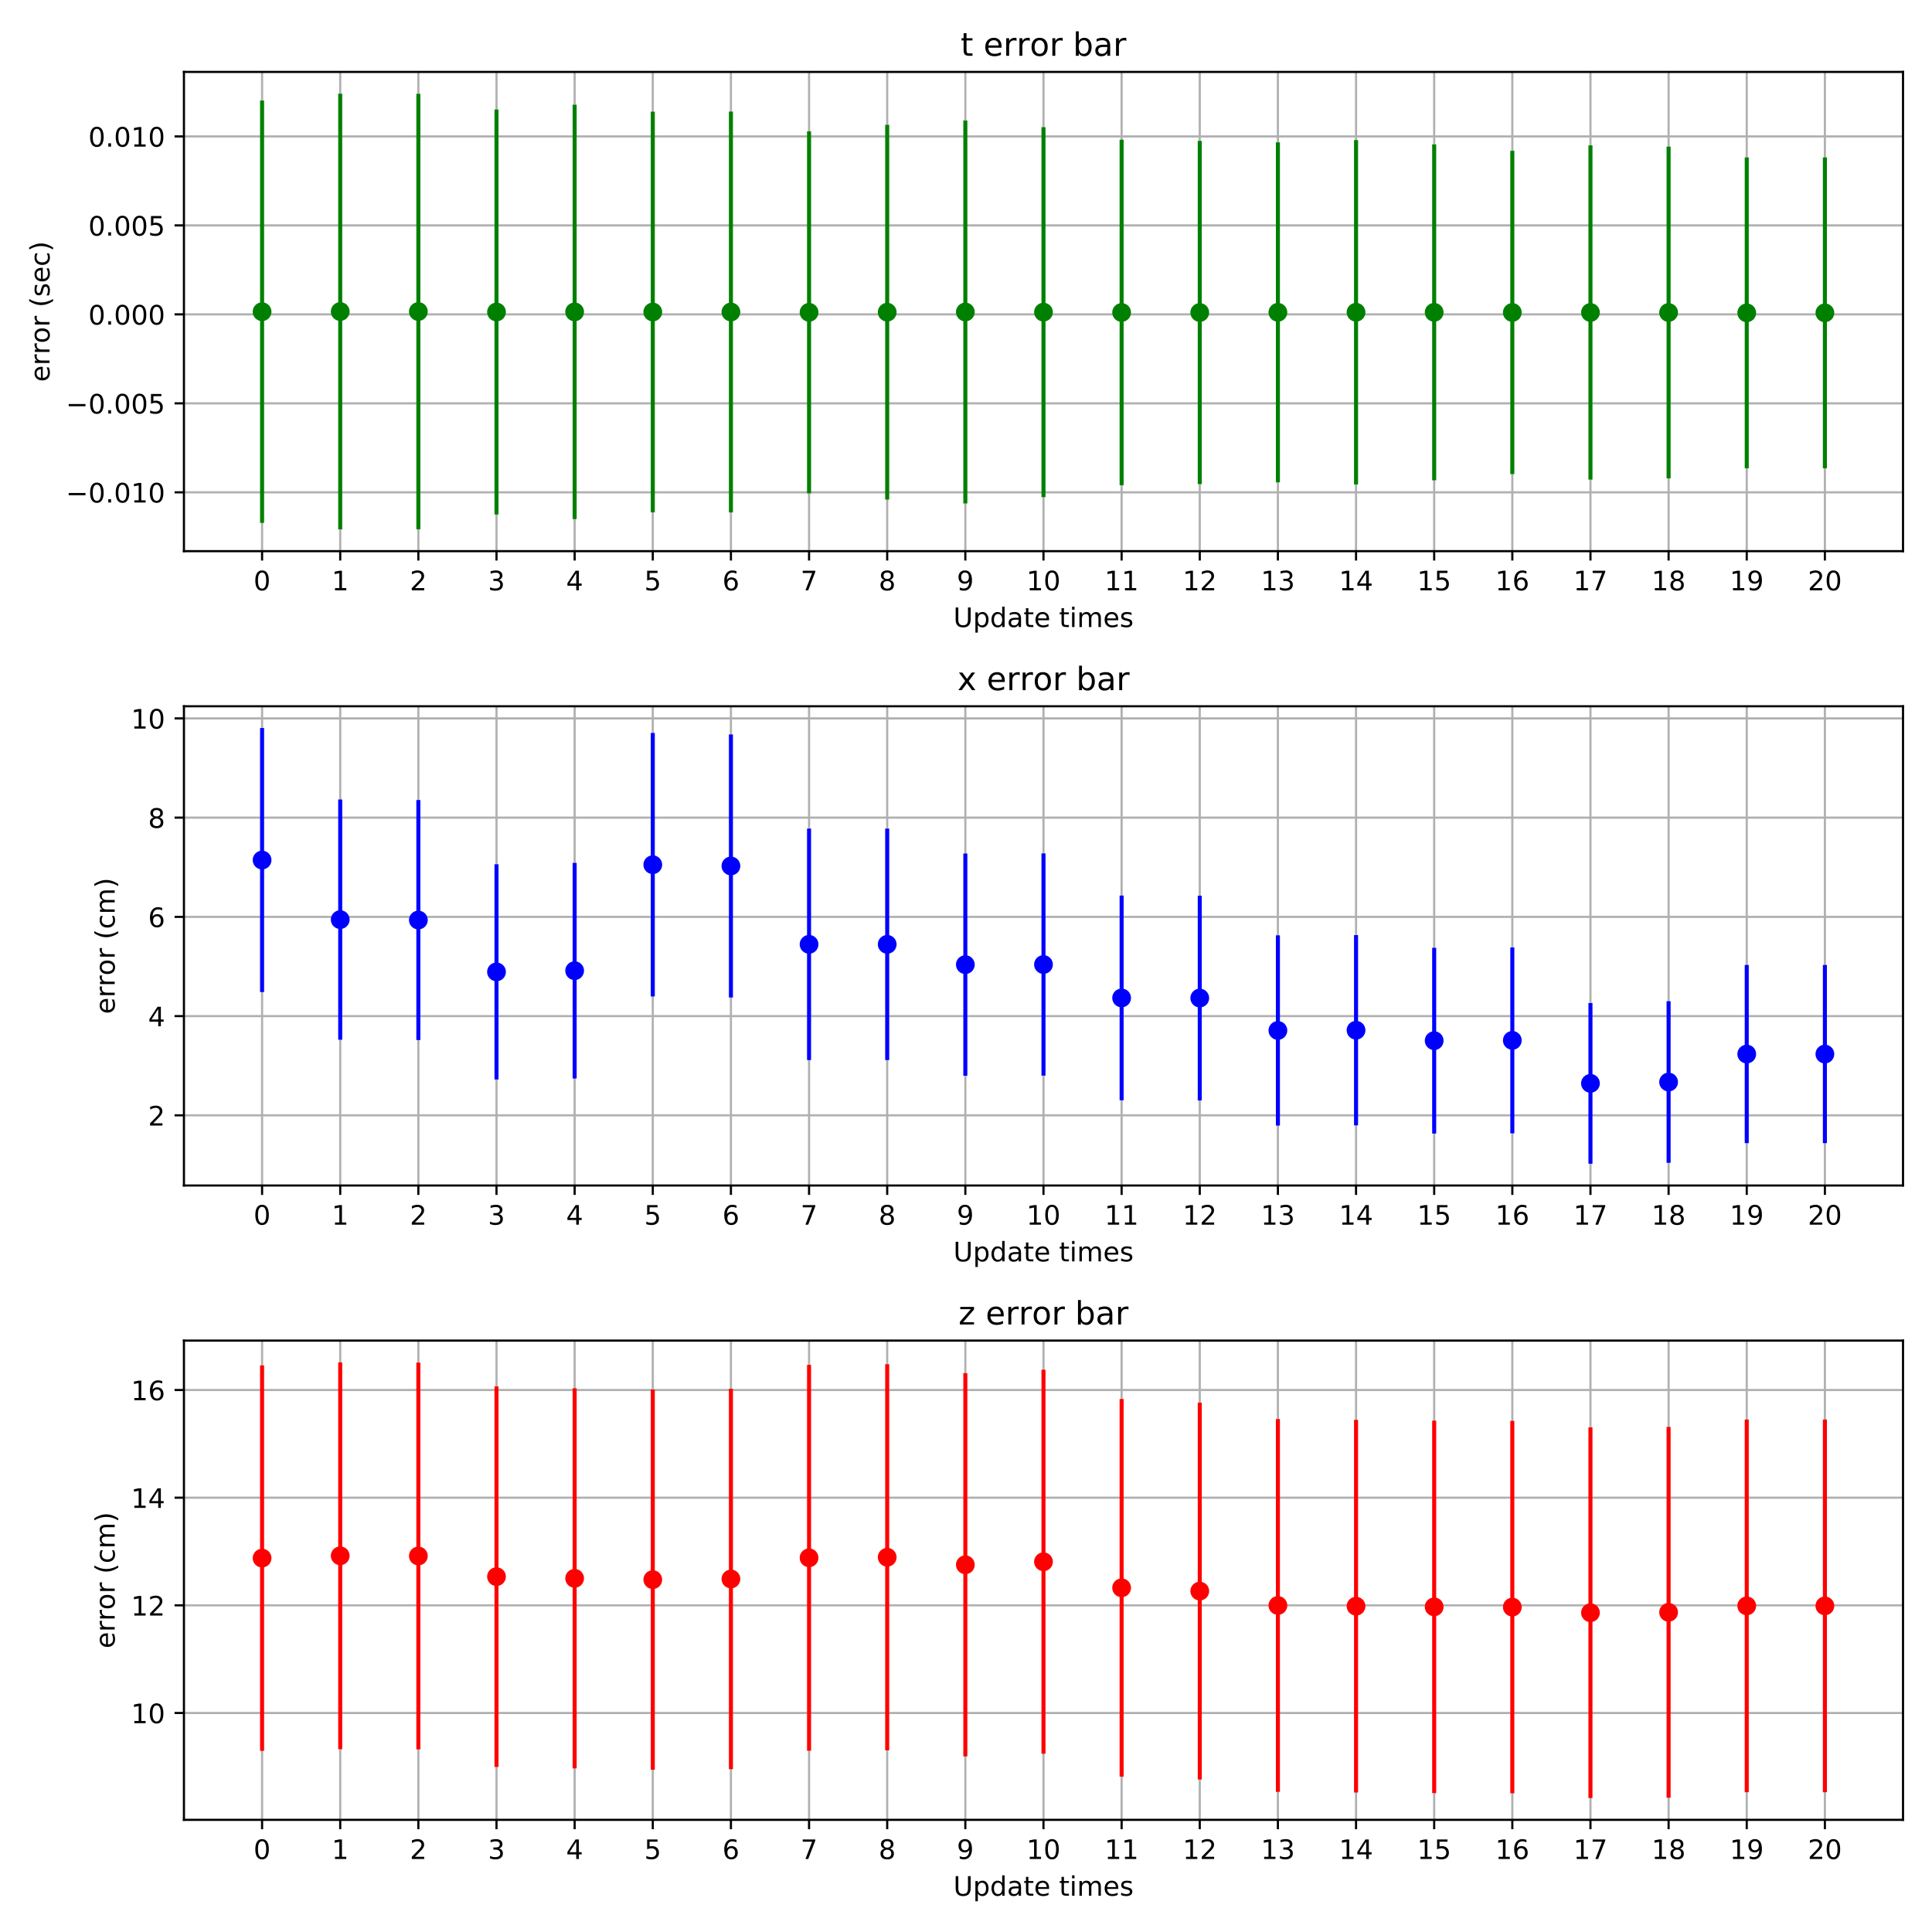 <?xml version="1.0" encoding="utf-8" standalone="no"?>
<!DOCTYPE svg PUBLIC "-//W3C//DTD SVG 1.1//EN"
  "http://www.w3.org/Graphics/SVG/1.1/DTD/svg11.dtd">
<!-- Created with matplotlib (https://matplotlib.org/) -->
<svg height="720pt" version="1.1" viewBox="0 0 720 720" width="720pt" xmlns="http://www.w3.org/2000/svg" xmlns:xlink="http://www.w3.org/1999/xlink">
 <defs>
  <style type="text/css">
*{stroke-linecap:butt;stroke-linejoin:round;}
  </style>
 </defs>
 <g id="figure_1">
  <g id="patch_1">
   <path d="M 0 720 
L 720 720 
L 720 0 
L 0 0 
z
" style="fill:#ffffff;"/>
  </g>
  <g id="axes_1">
   <g id="patch_2">
    <path d="M 68.55 205.4 
L 709.2 205.4 
L 709.2 26.8 
L 68.55 26.8 
z
" style="fill:#ffffff;"/>
   </g>
   <g id="matplotlib.axis_1">
    <g id="xtick_1">
     <g id="line2d_1">
      <path clip-path="url(#p4884971b94)" d="M 97.67 205.4 
L 97.67 26.8 
" style="fill:none;stroke:#b0b0b0;stroke-linecap:square;stroke-width:0.8;"/>
     </g>
     <g id="line2d_2">
      <defs>
       <path d="M 0 0 
L 0 3.5 
" id="m0964d8cc9c" style="stroke:#000000;stroke-width:0.8;"/>
      </defs>
      <g>
       <use style="stroke:#000000;stroke-width:0.8;" x="97.67" xlink:href="#m0964d8cc9c" y="205.4"/>
      </g>
     </g>
     <g id="text_1">
      <!-- 0 -->
      <defs>
       <path d="M 31.781 66.406 
Q 24.172 66.406 20.328 58.906 
Q 16.5 51.422 16.5 36.375 
Q 16.5 21.391 20.328 13.891 
Q 24.172 6.391 31.781 6.391 
Q 39.453 6.391 43.281 13.891 
Q 47.125 21.391 47.125 36.375 
Q 47.125 51.422 43.281 58.906 
Q 39.453 66.406 31.781 66.406 
z
M 31.781 74.219 
Q 44.047 74.219 50.516 64.516 
Q 56.984 54.828 56.984 36.375 
Q 56.984 17.969 50.516 8.266 
Q 44.047 -1.422 31.781 -1.422 
Q 19.531 -1.422 13.062 8.266 
Q 6.594 17.969 6.594 36.375 
Q 6.594 54.828 13.062 64.516 
Q 19.531 74.219 31.781 74.219 
z
" id="DejaVuSans-48"/>
      </defs>
      <g transform="translate(94.489 219.998)scale(0.1 -0.1)">
       <use xlink:href="#DejaVuSans-48"/>
      </g>
     </g>
    </g>
    <g id="xtick_2">
     <g id="line2d_3">
      <path clip-path="url(#p4884971b94)" d="M 126.791 205.4 
L 126.791 26.8 
" style="fill:none;stroke:#b0b0b0;stroke-linecap:square;stroke-width:0.8;"/>
     </g>
     <g id="line2d_4">
      <g>
       <use style="stroke:#000000;stroke-width:0.8;" x="126.791" xlink:href="#m0964d8cc9c" y="205.4"/>
      </g>
     </g>
     <g id="text_2">
      <!-- 1 -->
      <defs>
       <path d="M 12.406 8.297 
L 28.516 8.297 
L 28.516 63.922 
L 10.984 60.406 
L 10.984 69.391 
L 28.422 72.906 
L 38.281 72.906 
L 38.281 8.297 
L 54.391 8.297 
L 54.391 0 
L 12.406 0 
z
" id="DejaVuSans-49"/>
      </defs>
      <g transform="translate(123.61 219.998)scale(0.1 -0.1)">
       <use xlink:href="#DejaVuSans-49"/>
      </g>
     </g>
    </g>
    <g id="xtick_3">
     <g id="line2d_5">
      <path clip-path="url(#p4884971b94)" d="M 155.911 205.4 
L 155.911 26.8 
" style="fill:none;stroke:#b0b0b0;stroke-linecap:square;stroke-width:0.8;"/>
     </g>
     <g id="line2d_6">
      <g>
       <use style="stroke:#000000;stroke-width:0.8;" x="155.911" xlink:href="#m0964d8cc9c" y="205.4"/>
      </g>
     </g>
     <g id="text_3">
      <!-- 2 -->
      <defs>
       <path d="M 19.188 8.297 
L 53.609 8.297 
L 53.609 0 
L 7.328 0 
L 7.328 8.297 
Q 12.938 14.109 22.625 23.891 
Q 32.328 33.688 34.812 36.531 
Q 39.547 41.844 41.422 45.531 
Q 43.312 49.219 43.312 52.781 
Q 43.312 58.594 39.234 62.25 
Q 35.156 65.922 28.609 65.922 
Q 23.969 65.922 18.812 64.312 
Q 13.672 62.703 7.812 59.422 
L 7.812 69.391 
Q 13.766 71.781 18.938 73 
Q 24.125 74.219 28.422 74.219 
Q 39.75 74.219 46.484 68.547 
Q 53.219 62.891 53.219 53.422 
Q 53.219 48.922 51.531 44.891 
Q 49.859 40.875 45.406 35.406 
Q 44.188 33.984 37.641 27.219 
Q 31.109 20.453 19.188 8.297 
z
" id="DejaVuSans-50"/>
      </defs>
      <g transform="translate(152.73 219.998)scale(0.1 -0.1)">
       <use xlink:href="#DejaVuSans-50"/>
      </g>
     </g>
    </g>
    <g id="xtick_4">
     <g id="line2d_7">
      <path clip-path="url(#p4884971b94)" d="M 185.032 205.4 
L 185.032 26.8 
" style="fill:none;stroke:#b0b0b0;stroke-linecap:square;stroke-width:0.8;"/>
     </g>
     <g id="line2d_8">
      <g>
       <use style="stroke:#000000;stroke-width:0.8;" x="185.032" xlink:href="#m0964d8cc9c" y="205.4"/>
      </g>
     </g>
     <g id="text_4">
      <!-- 3 -->
      <defs>
       <path d="M 40.578 39.312 
Q 47.656 37.797 51.625 33 
Q 55.609 28.219 55.609 21.188 
Q 55.609 10.406 48.188 4.484 
Q 40.766 -1.422 27.094 -1.422 
Q 22.516 -1.422 17.656 -0.516 
Q 12.797 0.391 7.625 2.203 
L 7.625 11.719 
Q 11.719 9.328 16.594 8.109 
Q 21.484 6.891 26.812 6.891 
Q 36.078 6.891 40.938 10.547 
Q 45.797 14.203 45.797 21.188 
Q 45.797 27.641 41.281 31.266 
Q 36.766 34.906 28.719 34.906 
L 20.219 34.906 
L 20.219 43.016 
L 29.109 43.016 
Q 36.375 43.016 40.234 45.922 
Q 44.094 48.828 44.094 54.297 
Q 44.094 59.906 40.109 62.906 
Q 36.141 65.922 28.719 65.922 
Q 24.656 65.922 20.016 65.031 
Q 15.375 64.156 9.812 62.312 
L 9.812 71.094 
Q 15.438 72.656 20.344 73.438 
Q 25.25 74.219 29.594 74.219 
Q 40.828 74.219 47.359 69.109 
Q 53.906 64.016 53.906 55.328 
Q 53.906 49.266 50.438 45.094 
Q 46.969 40.922 40.578 39.312 
z
" id="DejaVuSans-51"/>
      </defs>
      <g transform="translate(181.851 219.998)scale(0.1 -0.1)">
       <use xlink:href="#DejaVuSans-51"/>
      </g>
     </g>
    </g>
    <g id="xtick_5">
     <g id="line2d_9">
      <path clip-path="url(#p4884971b94)" d="M 214.152 205.4 
L 214.152 26.8 
" style="fill:none;stroke:#b0b0b0;stroke-linecap:square;stroke-width:0.8;"/>
     </g>
     <g id="line2d_10">
      <g>
       <use style="stroke:#000000;stroke-width:0.8;" x="214.152" xlink:href="#m0964d8cc9c" y="205.4"/>
      </g>
     </g>
     <g id="text_5">
      <!-- 4 -->
      <defs>
       <path d="M 37.797 64.312 
L 12.891 25.391 
L 37.797 25.391 
z
M 35.203 72.906 
L 47.609 72.906 
L 47.609 25.391 
L 58.016 25.391 
L 58.016 17.188 
L 47.609 17.188 
L 47.609 0 
L 37.797 0 
L 37.797 17.188 
L 4.891 17.188 
L 4.891 26.703 
z
" id="DejaVuSans-52"/>
      </defs>
      <g transform="translate(210.971 219.998)scale(0.1 -0.1)">
       <use xlink:href="#DejaVuSans-52"/>
      </g>
     </g>
    </g>
    <g id="xtick_6">
     <g id="line2d_11">
      <path clip-path="url(#p4884971b94)" d="M 243.273 205.4 
L 243.273 26.8 
" style="fill:none;stroke:#b0b0b0;stroke-linecap:square;stroke-width:0.8;"/>
     </g>
     <g id="line2d_12">
      <g>
       <use style="stroke:#000000;stroke-width:0.8;" x="243.273" xlink:href="#m0964d8cc9c" y="205.4"/>
      </g>
     </g>
     <g id="text_6">
      <!-- 5 -->
      <defs>
       <path d="M 10.797 72.906 
L 49.516 72.906 
L 49.516 64.594 
L 19.828 64.594 
L 19.828 46.734 
Q 21.969 47.469 24.109 47.828 
Q 26.266 48.188 28.422 48.188 
Q 40.625 48.188 47.75 41.5 
Q 54.891 34.812 54.891 23.391 
Q 54.891 11.625 47.562 5.094 
Q 40.234 -1.422 26.906 -1.422 
Q 22.312 -1.422 17.547 -0.641 
Q 12.797 0.141 7.719 1.703 
L 7.719 11.625 
Q 12.109 9.234 16.797 8.062 
Q 21.484 6.891 26.703 6.891 
Q 35.156 6.891 40.078 11.328 
Q 45.016 15.766 45.016 23.391 
Q 45.016 31 40.078 35.438 
Q 35.156 39.891 26.703 39.891 
Q 22.75 39.891 18.812 39.016 
Q 14.891 38.141 10.797 36.281 
z
" id="DejaVuSans-53"/>
      </defs>
      <g transform="translate(240.091 219.998)scale(0.1 -0.1)">
       <use xlink:href="#DejaVuSans-53"/>
      </g>
     </g>
    </g>
    <g id="xtick_7">
     <g id="line2d_13">
      <path clip-path="url(#p4884971b94)" d="M 272.393 205.4 
L 272.393 26.8 
" style="fill:none;stroke:#b0b0b0;stroke-linecap:square;stroke-width:0.8;"/>
     </g>
     <g id="line2d_14">
      <g>
       <use style="stroke:#000000;stroke-width:0.8;" x="272.393" xlink:href="#m0964d8cc9c" y="205.4"/>
      </g>
     </g>
     <g id="text_7">
      <!-- 6 -->
      <defs>
       <path d="M 33.016 40.375 
Q 26.375 40.375 22.484 35.828 
Q 18.609 31.297 18.609 23.391 
Q 18.609 15.531 22.484 10.953 
Q 26.375 6.391 33.016 6.391 
Q 39.656 6.391 43.531 10.953 
Q 47.406 15.531 47.406 23.391 
Q 47.406 31.297 43.531 35.828 
Q 39.656 40.375 33.016 40.375 
z
M 52.594 71.297 
L 52.594 62.312 
Q 48.875 64.062 45.094 64.984 
Q 41.312 65.922 37.594 65.922 
Q 27.828 65.922 22.672 59.328 
Q 17.531 52.734 16.797 39.406 
Q 19.672 43.656 24.016 45.922 
Q 28.375 48.188 33.594 48.188 
Q 44.578 48.188 50.953 41.516 
Q 57.328 34.859 57.328 23.391 
Q 57.328 12.156 50.688 5.359 
Q 44.047 -1.422 33.016 -1.422 
Q 20.359 -1.422 13.672 8.266 
Q 6.984 17.969 6.984 36.375 
Q 6.984 53.656 15.188 63.938 
Q 23.391 74.219 37.203 74.219 
Q 40.922 74.219 44.703 73.484 
Q 48.484 72.75 52.594 71.297 
z
" id="DejaVuSans-54"/>
      </defs>
      <g transform="translate(269.212 219.998)scale(0.1 -0.1)">
       <use xlink:href="#DejaVuSans-54"/>
      </g>
     </g>
    </g>
    <g id="xtick_8">
     <g id="line2d_15">
      <path clip-path="url(#p4884971b94)" d="M 301.514 205.4 
L 301.514 26.8 
" style="fill:none;stroke:#b0b0b0;stroke-linecap:square;stroke-width:0.8;"/>
     </g>
     <g id="line2d_16">
      <g>
       <use style="stroke:#000000;stroke-width:0.8;" x="301.514" xlink:href="#m0964d8cc9c" y="205.4"/>
      </g>
     </g>
     <g id="text_8">
      <!-- 7 -->
      <defs>
       <path d="M 8.203 72.906 
L 55.078 72.906 
L 55.078 68.703 
L 28.609 0 
L 18.312 0 
L 43.219 64.594 
L 8.203 64.594 
z
" id="DejaVuSans-55"/>
      </defs>
      <g transform="translate(298.332 219.998)scale(0.1 -0.1)">
       <use xlink:href="#DejaVuSans-55"/>
      </g>
     </g>
    </g>
    <g id="xtick_9">
     <g id="line2d_17">
      <path clip-path="url(#p4884971b94)" d="M 330.634 205.4 
L 330.634 26.8 
" style="fill:none;stroke:#b0b0b0;stroke-linecap:square;stroke-width:0.8;"/>
     </g>
     <g id="line2d_18">
      <g>
       <use style="stroke:#000000;stroke-width:0.8;" x="330.634" xlink:href="#m0964d8cc9c" y="205.4"/>
      </g>
     </g>
     <g id="text_9">
      <!-- 8 -->
      <defs>
       <path d="M 31.781 34.625 
Q 24.75 34.625 20.719 30.859 
Q 16.703 27.094 16.703 20.516 
Q 16.703 13.922 20.719 10.156 
Q 24.75 6.391 31.781 6.391 
Q 38.812 6.391 42.859 10.172 
Q 46.922 13.969 46.922 20.516 
Q 46.922 27.094 42.891 30.859 
Q 38.875 34.625 31.781 34.625 
z
M 21.922 38.812 
Q 15.578 40.375 12.031 44.719 
Q 8.5 49.078 8.5 55.328 
Q 8.5 64.062 14.719 69.141 
Q 20.953 74.219 31.781 74.219 
Q 42.672 74.219 48.875 69.141 
Q 55.078 64.062 55.078 55.328 
Q 55.078 49.078 51.531 44.719 
Q 48 40.375 41.703 38.812 
Q 48.828 37.156 52.797 32.312 
Q 56.781 27.484 56.781 20.516 
Q 56.781 9.906 50.312 4.234 
Q 43.844 -1.422 31.781 -1.422 
Q 19.734 -1.422 13.25 4.234 
Q 6.781 9.906 6.781 20.516 
Q 6.781 27.484 10.781 32.312 
Q 14.797 37.156 21.922 38.812 
z
M 18.312 54.391 
Q 18.312 48.734 21.844 45.562 
Q 25.391 42.391 31.781 42.391 
Q 38.141 42.391 41.719 45.562 
Q 45.312 48.734 45.312 54.391 
Q 45.312 60.062 41.719 63.234 
Q 38.141 66.406 31.781 66.406 
Q 25.391 66.406 21.844 63.234 
Q 18.312 60.062 18.312 54.391 
z
" id="DejaVuSans-56"/>
      </defs>
      <g transform="translate(327.453 219.998)scale(0.1 -0.1)">
       <use xlink:href="#DejaVuSans-56"/>
      </g>
     </g>
    </g>
    <g id="xtick_10">
     <g id="line2d_19">
      <path clip-path="url(#p4884971b94)" d="M 359.755 205.4 
L 359.755 26.8 
" style="fill:none;stroke:#b0b0b0;stroke-linecap:square;stroke-width:0.8;"/>
     </g>
     <g id="line2d_20">
      <g>
       <use style="stroke:#000000;stroke-width:0.8;" x="359.755" xlink:href="#m0964d8cc9c" y="205.4"/>
      </g>
     </g>
     <g id="text_10">
      <!-- 9 -->
      <defs>
       <path d="M 10.984 1.516 
L 10.984 10.5 
Q 14.703 8.734 18.5 7.812 
Q 22.312 6.891 25.984 6.891 
Q 35.75 6.891 40.891 13.453 
Q 46.047 20.016 46.781 33.406 
Q 43.953 29.203 39.594 26.953 
Q 35.25 24.703 29.984 24.703 
Q 19.047 24.703 12.672 31.312 
Q 6.297 37.938 6.297 49.422 
Q 6.297 60.641 12.938 67.422 
Q 19.578 74.219 30.609 74.219 
Q 43.266 74.219 49.922 64.516 
Q 56.594 54.828 56.594 36.375 
Q 56.594 19.141 48.406 8.859 
Q 40.234 -1.422 26.422 -1.422 
Q 22.703 -1.422 18.891 -0.688 
Q 15.094 0.047 10.984 1.516 
z
M 30.609 32.422 
Q 37.25 32.422 41.125 36.953 
Q 45.016 41.5 45.016 49.422 
Q 45.016 57.281 41.125 61.844 
Q 37.25 66.406 30.609 66.406 
Q 23.969 66.406 20.094 61.844 
Q 16.219 57.281 16.219 49.422 
Q 16.219 41.5 20.094 36.953 
Q 23.969 32.422 30.609 32.422 
z
" id="DejaVuSans-57"/>
      </defs>
      <g transform="translate(356.573 219.998)scale(0.1 -0.1)">
       <use xlink:href="#DejaVuSans-57"/>
      </g>
     </g>
    </g>
    <g id="xtick_11">
     <g id="line2d_21">
      <path clip-path="url(#p4884971b94)" d="M 388.875 205.4 
L 388.875 26.8 
" style="fill:none;stroke:#b0b0b0;stroke-linecap:square;stroke-width:0.8;"/>
     </g>
     <g id="line2d_22">
      <g>
       <use style="stroke:#000000;stroke-width:0.8;" x="388.875" xlink:href="#m0964d8cc9c" y="205.4"/>
      </g>
     </g>
     <g id="text_11">
      <!-- 10 -->
      <g transform="translate(382.512 219.998)scale(0.1 -0.1)">
       <use xlink:href="#DejaVuSans-49"/>
       <use x="63.623" xlink:href="#DejaVuSans-48"/>
      </g>
     </g>
    </g>
    <g id="xtick_12">
     <g id="line2d_23">
      <path clip-path="url(#p4884971b94)" d="M 417.995 205.4 
L 417.995 26.8 
" style="fill:none;stroke:#b0b0b0;stroke-linecap:square;stroke-width:0.8;"/>
     </g>
     <g id="line2d_24">
      <g>
       <use style="stroke:#000000;stroke-width:0.8;" x="417.995" xlink:href="#m0964d8cc9c" y="205.4"/>
      </g>
     </g>
     <g id="text_12">
      <!-- 11 -->
      <g transform="translate(411.633 219.998)scale(0.1 -0.1)">
       <use xlink:href="#DejaVuSans-49"/>
       <use x="63.623" xlink:href="#DejaVuSans-49"/>
      </g>
     </g>
    </g>
    <g id="xtick_13">
     <g id="line2d_25">
      <path clip-path="url(#p4884971b94)" d="M 447.116 205.4 
L 447.116 26.8 
" style="fill:none;stroke:#b0b0b0;stroke-linecap:square;stroke-width:0.8;"/>
     </g>
     <g id="line2d_26">
      <g>
       <use style="stroke:#000000;stroke-width:0.8;" x="447.116" xlink:href="#m0964d8cc9c" y="205.4"/>
      </g>
     </g>
     <g id="text_13">
      <!-- 12 -->
      <g transform="translate(440.753 219.998)scale(0.1 -0.1)">
       <use xlink:href="#DejaVuSans-49"/>
       <use x="63.623" xlink:href="#DejaVuSans-50"/>
      </g>
     </g>
    </g>
    <g id="xtick_14">
     <g id="line2d_27">
      <path clip-path="url(#p4884971b94)" d="M 476.236 205.4 
L 476.236 26.8 
" style="fill:none;stroke:#b0b0b0;stroke-linecap:square;stroke-width:0.8;"/>
     </g>
     <g id="line2d_28">
      <g>
       <use style="stroke:#000000;stroke-width:0.8;" x="476.236" xlink:href="#m0964d8cc9c" y="205.4"/>
      </g>
     </g>
     <g id="text_14">
      <!-- 13 -->
      <g transform="translate(469.874 219.998)scale(0.1 -0.1)">
       <use xlink:href="#DejaVuSans-49"/>
       <use x="63.623" xlink:href="#DejaVuSans-51"/>
      </g>
     </g>
    </g>
    <g id="xtick_15">
     <g id="line2d_29">
      <path clip-path="url(#p4884971b94)" d="M 505.357 205.4 
L 505.357 26.8 
" style="fill:none;stroke:#b0b0b0;stroke-linecap:square;stroke-width:0.8;"/>
     </g>
     <g id="line2d_30">
      <g>
       <use style="stroke:#000000;stroke-width:0.8;" x="505.357" xlink:href="#m0964d8cc9c" y="205.4"/>
      </g>
     </g>
     <g id="text_15">
      <!-- 14 -->
      <g transform="translate(498.994 219.998)scale(0.1 -0.1)">
       <use xlink:href="#DejaVuSans-49"/>
       <use x="63.623" xlink:href="#DejaVuSans-52"/>
      </g>
     </g>
    </g>
    <g id="xtick_16">
     <g id="line2d_31">
      <path clip-path="url(#p4884971b94)" d="M 534.477 205.4 
L 534.477 26.8 
" style="fill:none;stroke:#b0b0b0;stroke-linecap:square;stroke-width:0.8;"/>
     </g>
     <g id="line2d_32">
      <g>
       <use style="stroke:#000000;stroke-width:0.8;" x="534.477" xlink:href="#m0964d8cc9c" y="205.4"/>
      </g>
     </g>
     <g id="text_16">
      <!-- 15 -->
      <g transform="translate(528.115 219.998)scale(0.1 -0.1)">
       <use xlink:href="#DejaVuSans-49"/>
       <use x="63.623" xlink:href="#DejaVuSans-53"/>
      </g>
     </g>
    </g>
    <g id="xtick_17">
     <g id="line2d_33">
      <path clip-path="url(#p4884971b94)" d="M 563.598 205.4 
L 563.598 26.8 
" style="fill:none;stroke:#b0b0b0;stroke-linecap:square;stroke-width:0.8;"/>
     </g>
     <g id="line2d_34">
      <g>
       <use style="stroke:#000000;stroke-width:0.8;" x="563.598" xlink:href="#m0964d8cc9c" y="205.4"/>
      </g>
     </g>
     <g id="text_17">
      <!-- 16 -->
      <g transform="translate(557.235 219.998)scale(0.1 -0.1)">
       <use xlink:href="#DejaVuSans-49"/>
       <use x="63.623" xlink:href="#DejaVuSans-54"/>
      </g>
     </g>
    </g>
    <g id="xtick_18">
     <g id="line2d_35">
      <path clip-path="url(#p4884971b94)" d="M 592.718 205.4 
L 592.718 26.8 
" style="fill:none;stroke:#b0b0b0;stroke-linecap:square;stroke-width:0.8;"/>
     </g>
     <g id="line2d_36">
      <g>
       <use style="stroke:#000000;stroke-width:0.8;" x="592.718" xlink:href="#m0964d8cc9c" y="205.4"/>
      </g>
     </g>
     <g id="text_18">
      <!-- 17 -->
      <g transform="translate(586.356 219.998)scale(0.1 -0.1)">
       <use xlink:href="#DejaVuSans-49"/>
       <use x="63.623" xlink:href="#DejaVuSans-55"/>
      </g>
     </g>
    </g>
    <g id="xtick_19">
     <g id="line2d_37">
      <path clip-path="url(#p4884971b94)" d="M 621.839 205.4 
L 621.839 26.8 
" style="fill:none;stroke:#b0b0b0;stroke-linecap:square;stroke-width:0.8;"/>
     </g>
     <g id="line2d_38">
      <g>
       <use style="stroke:#000000;stroke-width:0.8;" x="621.839" xlink:href="#m0964d8cc9c" y="205.4"/>
      </g>
     </g>
     <g id="text_19">
      <!-- 18 -->
      <g transform="translate(615.476 219.998)scale(0.1 -0.1)">
       <use xlink:href="#DejaVuSans-49"/>
       <use x="63.623" xlink:href="#DejaVuSans-56"/>
      </g>
     </g>
    </g>
    <g id="xtick_20">
     <g id="line2d_39">
      <path clip-path="url(#p4884971b94)" d="M 650.959 205.4 
L 650.959 26.8 
" style="fill:none;stroke:#b0b0b0;stroke-linecap:square;stroke-width:0.8;"/>
     </g>
     <g id="line2d_40">
      <g>
       <use style="stroke:#000000;stroke-width:0.8;" x="650.959" xlink:href="#m0964d8cc9c" y="205.4"/>
      </g>
     </g>
     <g id="text_20">
      <!-- 19 -->
      <g transform="translate(644.597 219.998)scale(0.1 -0.1)">
       <use xlink:href="#DejaVuSans-49"/>
       <use x="63.623" xlink:href="#DejaVuSans-57"/>
      </g>
     </g>
    </g>
    <g id="xtick_21">
     <g id="line2d_41">
      <path clip-path="url(#p4884971b94)" d="M 680.08 205.4 
L 680.08 26.8 
" style="fill:none;stroke:#b0b0b0;stroke-linecap:square;stroke-width:0.8;"/>
     </g>
     <g id="line2d_42">
      <g>
       <use style="stroke:#000000;stroke-width:0.8;" x="680.08" xlink:href="#m0964d8cc9c" y="205.4"/>
      </g>
     </g>
     <g id="text_21">
      <!-- 20 -->
      <g transform="translate(673.717 219.998)scale(0.1 -0.1)">
       <use xlink:href="#DejaVuSans-50"/>
       <use x="63.623" xlink:href="#DejaVuSans-48"/>
      </g>
     </g>
    </g>
    <g id="text_22">
     <!-- Update times -->
     <defs>
      <path d="M 8.688 72.906 
L 18.609 72.906 
L 18.609 28.609 
Q 18.609 16.891 22.844 11.734 
Q 27.094 6.594 36.625 6.594 
Q 46.094 6.594 50.344 11.734 
Q 54.594 16.891 54.594 28.609 
L 54.594 72.906 
L 64.5 72.906 
L 64.5 27.391 
Q 64.5 13.141 57.438 5.859 
Q 50.391 -1.422 36.625 -1.422 
Q 22.797 -1.422 15.734 5.859 
Q 8.688 13.141 8.688 27.391 
z
" id="DejaVuSans-85"/>
      <path d="M 18.109 8.203 
L 18.109 -20.797 
L 9.078 -20.797 
L 9.078 54.688 
L 18.109 54.688 
L 18.109 46.391 
Q 20.953 51.266 25.266 53.625 
Q 29.594 56 35.594 56 
Q 45.562 56 51.781 48.094 
Q 58.016 40.188 58.016 27.297 
Q 58.016 14.406 51.781 6.484 
Q 45.562 -1.422 35.594 -1.422 
Q 29.594 -1.422 25.266 0.953 
Q 20.953 3.328 18.109 8.203 
z
M 48.688 27.297 
Q 48.688 37.203 44.609 42.844 
Q 40.531 48.484 33.406 48.484 
Q 26.266 48.484 22.188 42.844 
Q 18.109 37.203 18.109 27.297 
Q 18.109 17.391 22.188 11.75 
Q 26.266 6.109 33.406 6.109 
Q 40.531 6.109 44.609 11.75 
Q 48.688 17.391 48.688 27.297 
z
" id="DejaVuSans-112"/>
      <path d="M 45.406 46.391 
L 45.406 75.984 
L 54.391 75.984 
L 54.391 0 
L 45.406 0 
L 45.406 8.203 
Q 42.578 3.328 38.25 0.953 
Q 33.938 -1.422 27.875 -1.422 
Q 17.969 -1.422 11.734 6.484 
Q 5.516 14.406 5.516 27.297 
Q 5.516 40.188 11.734 48.094 
Q 17.969 56 27.875 56 
Q 33.938 56 38.25 53.625 
Q 42.578 51.266 45.406 46.391 
z
M 14.797 27.297 
Q 14.797 17.391 18.875 11.75 
Q 22.953 6.109 30.078 6.109 
Q 37.203 6.109 41.297 11.75 
Q 45.406 17.391 45.406 27.297 
Q 45.406 37.203 41.297 42.844 
Q 37.203 48.484 30.078 48.484 
Q 22.953 48.484 18.875 42.844 
Q 14.797 37.203 14.797 27.297 
z
" id="DejaVuSans-100"/>
      <path d="M 34.281 27.484 
Q 23.391 27.484 19.188 25 
Q 14.984 22.516 14.984 16.5 
Q 14.984 11.719 18.141 8.906 
Q 21.297 6.109 26.703 6.109 
Q 34.188 6.109 38.703 11.406 
Q 43.219 16.703 43.219 25.484 
L 43.219 27.484 
z
M 52.203 31.203 
L 52.203 0 
L 43.219 0 
L 43.219 8.297 
Q 40.141 3.328 35.547 0.953 
Q 30.953 -1.422 24.312 -1.422 
Q 15.922 -1.422 10.953 3.297 
Q 6 8.016 6 15.922 
Q 6 25.141 12.172 29.828 
Q 18.359 34.516 30.609 34.516 
L 43.219 34.516 
L 43.219 35.406 
Q 43.219 41.609 39.141 45 
Q 35.062 48.391 27.688 48.391 
Q 23 48.391 18.547 47.266 
Q 14.109 46.141 10.016 43.891 
L 10.016 52.203 
Q 14.938 54.109 19.578 55.047 
Q 24.219 56 28.609 56 
Q 40.484 56 46.344 49.844 
Q 52.203 43.703 52.203 31.203 
z
" id="DejaVuSans-97"/>
      <path d="M 18.312 70.219 
L 18.312 54.688 
L 36.812 54.688 
L 36.812 47.703 
L 18.312 47.703 
L 18.312 18.016 
Q 18.312 11.328 20.141 9.422 
Q 21.969 7.516 27.594 7.516 
L 36.812 7.516 
L 36.812 0 
L 27.594 0 
Q 17.188 0 13.234 3.875 
Q 9.281 7.766 9.281 18.016 
L 9.281 47.703 
L 2.688 47.703 
L 2.688 54.688 
L 9.281 54.688 
L 9.281 70.219 
z
" id="DejaVuSans-116"/>
      <path d="M 56.203 29.594 
L 56.203 25.203 
L 14.891 25.203 
Q 15.484 15.922 20.484 11.062 
Q 25.484 6.203 34.422 6.203 
Q 39.594 6.203 44.453 7.469 
Q 49.312 8.734 54.109 11.281 
L 54.109 2.781 
Q 49.266 0.734 44.188 -0.344 
Q 39.109 -1.422 33.891 -1.422 
Q 20.797 -1.422 13.156 6.188 
Q 5.516 13.812 5.516 26.812 
Q 5.516 40.234 12.766 48.109 
Q 20.016 56 32.328 56 
Q 43.359 56 49.781 48.891 
Q 56.203 41.797 56.203 29.594 
z
M 47.219 32.234 
Q 47.125 39.594 43.094 43.984 
Q 39.062 48.391 32.422 48.391 
Q 24.906 48.391 20.391 44.141 
Q 15.875 39.891 15.188 32.172 
z
" id="DejaVuSans-101"/>
      <path id="DejaVuSans-32"/>
      <path d="M 9.422 54.688 
L 18.406 54.688 
L 18.406 0 
L 9.422 0 
z
M 9.422 75.984 
L 18.406 75.984 
L 18.406 64.594 
L 9.422 64.594 
z
" id="DejaVuSans-105"/>
      <path d="M 52 44.188 
Q 55.375 50.25 60.062 53.125 
Q 64.75 56 71.094 56 
Q 79.641 56 84.281 50.016 
Q 88.922 44.047 88.922 33.016 
L 88.922 0 
L 79.891 0 
L 79.891 32.719 
Q 79.891 40.578 77.094 44.375 
Q 74.312 48.188 68.609 48.188 
Q 61.625 48.188 57.562 43.547 
Q 53.516 38.922 53.516 30.906 
L 53.516 0 
L 44.484 0 
L 44.484 32.719 
Q 44.484 40.625 41.703 44.406 
Q 38.922 48.188 33.109 48.188 
Q 26.219 48.188 22.156 43.531 
Q 18.109 38.875 18.109 30.906 
L 18.109 0 
L 9.078 0 
L 9.078 54.688 
L 18.109 54.688 
L 18.109 46.188 
Q 21.188 51.219 25.484 53.609 
Q 29.781 56 35.688 56 
Q 41.656 56 45.828 52.969 
Q 50 49.953 52 44.188 
z
" id="DejaVuSans-109"/>
      <path d="M 44.281 53.078 
L 44.281 44.578 
Q 40.484 46.531 36.375 47.5 
Q 32.281 48.484 27.875 48.484 
Q 21.188 48.484 17.844 46.438 
Q 14.5 44.391 14.5 40.281 
Q 14.5 37.156 16.891 35.375 
Q 19.281 33.594 26.516 31.984 
L 29.594 31.297 
Q 39.156 29.25 43.188 25.516 
Q 47.219 21.781 47.219 15.094 
Q 47.219 7.469 41.188 3.016 
Q 35.156 -1.422 24.609 -1.422 
Q 20.219 -1.422 15.453 -0.562 
Q 10.688 0.297 5.422 2 
L 5.422 11.281 
Q 10.406 8.688 15.234 7.391 
Q 20.062 6.109 24.812 6.109 
Q 31.156 6.109 34.562 8.281 
Q 37.984 10.453 37.984 14.406 
Q 37.984 18.062 35.516 20.016 
Q 33.062 21.969 24.703 23.781 
L 21.578 24.516 
Q 13.234 26.266 9.516 29.906 
Q 5.812 33.547 5.812 39.891 
Q 5.812 47.609 11.281 51.797 
Q 16.75 56 26.812 56 
Q 31.781 56 36.172 55.266 
Q 40.578 54.547 44.281 53.078 
z
" id="DejaVuSans-115"/>
     </defs>
     <g transform="translate(355.277 233.677)scale(0.1 -0.1)">
      <use xlink:href="#DejaVuSans-85"/>
      <use x="73.193" xlink:href="#DejaVuSans-112"/>
      <use x="136.67" xlink:href="#DejaVuSans-100"/>
      <use x="200.146" xlink:href="#DejaVuSans-97"/>
      <use x="261.426" xlink:href="#DejaVuSans-116"/>
      <use x="300.635" xlink:href="#DejaVuSans-101"/>
      <use x="362.158" xlink:href="#DejaVuSans-32"/>
      <use x="393.945" xlink:href="#DejaVuSans-116"/>
      <use x="433.154" xlink:href="#DejaVuSans-105"/>
      <use x="460.938" xlink:href="#DejaVuSans-109"/>
      <use x="558.35" xlink:href="#DejaVuSans-101"/>
      <use x="619.873" xlink:href="#DejaVuSans-115"/>
     </g>
    </g>
   </g>
   <g id="matplotlib.axis_2">
    <g id="ytick_1">
     <g id="line2d_43">
      <path clip-path="url(#p4884971b94)" d="M 68.55 183.474 
L 709.2 183.474 
" style="fill:none;stroke:#b0b0b0;stroke-linecap:square;stroke-width:0.8;"/>
     </g>
     <g id="line2d_44">
      <defs>
       <path d="M 0 0 
L -3.5 0 
" id="m11485252fe" style="stroke:#000000;stroke-width:0.8;"/>
      </defs>
      <g>
       <use style="stroke:#000000;stroke-width:0.8;" x="68.55" xlink:href="#m11485252fe" y="183.474"/>
      </g>
     </g>
     <g id="text_23">
      <!-- −0.010 -->
      <defs>
       <path d="M 10.594 35.5 
L 73.188 35.5 
L 73.188 27.203 
L 10.594 27.203 
z
" id="DejaVuSans-8722"/>
       <path d="M 10.688 12.406 
L 21 12.406 
L 21 0 
L 10.688 0 
z
" id="DejaVuSans-46"/>
      </defs>
      <g transform="translate(24.542 187.273)scale(0.1 -0.1)">
       <use xlink:href="#DejaVuSans-8722"/>
       <use x="83.789" xlink:href="#DejaVuSans-48"/>
       <use x="147.412" xlink:href="#DejaVuSans-46"/>
       <use x="179.199" xlink:href="#DejaVuSans-48"/>
       <use x="242.822" xlink:href="#DejaVuSans-49"/>
       <use x="306.445" xlink:href="#DejaVuSans-48"/>
      </g>
     </g>
    </g>
    <g id="ytick_2">
     <g id="line2d_45">
      <path clip-path="url(#p4884971b94)" d="M 68.55 150.317 
L 709.2 150.317 
" style="fill:none;stroke:#b0b0b0;stroke-linecap:square;stroke-width:0.8;"/>
     </g>
     <g id="line2d_46">
      <g>
       <use style="stroke:#000000;stroke-width:0.8;" x="68.55" xlink:href="#m11485252fe" y="150.317"/>
      </g>
     </g>
     <g id="text_24">
      <!-- −0.005 -->
      <g transform="translate(24.542 154.116)scale(0.1 -0.1)">
       <use xlink:href="#DejaVuSans-8722"/>
       <use x="83.789" xlink:href="#DejaVuSans-48"/>
       <use x="147.412" xlink:href="#DejaVuSans-46"/>
       <use x="179.199" xlink:href="#DejaVuSans-48"/>
       <use x="242.822" xlink:href="#DejaVuSans-48"/>
       <use x="306.445" xlink:href="#DejaVuSans-53"/>
      </g>
     </g>
    </g>
    <g id="ytick_3">
     <g id="line2d_47">
      <path clip-path="url(#p4884971b94)" d="M 68.55 117.16 
L 709.2 117.16 
" style="fill:none;stroke:#b0b0b0;stroke-linecap:square;stroke-width:0.8;"/>
     </g>
     <g id="line2d_48">
      <g>
       <use style="stroke:#000000;stroke-width:0.8;" x="68.55" xlink:href="#m11485252fe" y="117.16"/>
      </g>
     </g>
     <g id="text_25">
      <!-- 0.000 -->
      <g transform="translate(32.922 120.96)scale(0.1 -0.1)">
       <use xlink:href="#DejaVuSans-48"/>
       <use x="63.623" xlink:href="#DejaVuSans-46"/>
       <use x="95.41" xlink:href="#DejaVuSans-48"/>
       <use x="159.033" xlink:href="#DejaVuSans-48"/>
       <use x="222.656" xlink:href="#DejaVuSans-48"/>
      </g>
     </g>
    </g>
    <g id="ytick_4">
     <g id="line2d_49">
      <path clip-path="url(#p4884971b94)" d="M 68.55 84.004 
L 709.2 84.004 
" style="fill:none;stroke:#b0b0b0;stroke-linecap:square;stroke-width:0.8;"/>
     </g>
     <g id="line2d_50">
      <g>
       <use style="stroke:#000000;stroke-width:0.8;" x="68.55" xlink:href="#m11485252fe" y="84.004"/>
      </g>
     </g>
     <g id="text_26">
      <!-- 0.005 -->
      <g transform="translate(32.922 87.803)scale(0.1 -0.1)">
       <use xlink:href="#DejaVuSans-48"/>
       <use x="63.623" xlink:href="#DejaVuSans-46"/>
       <use x="95.41" xlink:href="#DejaVuSans-48"/>
       <use x="159.033" xlink:href="#DejaVuSans-48"/>
       <use x="222.656" xlink:href="#DejaVuSans-53"/>
      </g>
     </g>
    </g>
    <g id="ytick_5">
     <g id="line2d_51">
      <path clip-path="url(#p4884971b94)" d="M 68.55 50.847 
L 709.2 50.847 
" style="fill:none;stroke:#b0b0b0;stroke-linecap:square;stroke-width:0.8;"/>
     </g>
     <g id="line2d_52">
      <g>
       <use style="stroke:#000000;stroke-width:0.8;" x="68.55" xlink:href="#m11485252fe" y="50.847"/>
      </g>
     </g>
     <g id="text_27">
      <!-- 0.010 -->
      <g transform="translate(32.922 54.646)scale(0.1 -0.1)">
       <use xlink:href="#DejaVuSans-48"/>
       <use x="63.623" xlink:href="#DejaVuSans-46"/>
       <use x="95.41" xlink:href="#DejaVuSans-48"/>
       <use x="159.033" xlink:href="#DejaVuSans-49"/>
       <use x="222.656" xlink:href="#DejaVuSans-48"/>
      </g>
     </g>
    </g>
    <g id="text_28">
     <!-- error (sec) -->
     <defs>
      <path d="M 41.109 46.297 
Q 39.594 47.172 37.812 47.578 
Q 36.031 48 33.891 48 
Q 26.266 48 22.188 43.047 
Q 18.109 38.094 18.109 28.812 
L 18.109 0 
L 9.078 0 
L 9.078 54.688 
L 18.109 54.688 
L 18.109 46.188 
Q 20.953 51.172 25.484 53.578 
Q 30.031 56 36.531 56 
Q 37.453 56 38.578 55.875 
Q 39.703 55.766 41.062 55.516 
z
" id="DejaVuSans-114"/>
      <path d="M 30.609 48.391 
Q 23.391 48.391 19.188 42.75 
Q 14.984 37.109 14.984 27.297 
Q 14.984 17.484 19.156 11.844 
Q 23.344 6.203 30.609 6.203 
Q 37.797 6.203 41.984 11.859 
Q 46.188 17.531 46.188 27.297 
Q 46.188 37.016 41.984 42.703 
Q 37.797 48.391 30.609 48.391 
z
M 30.609 56 
Q 42.328 56 49.016 48.375 
Q 55.719 40.766 55.719 27.297 
Q 55.719 13.875 49.016 6.219 
Q 42.328 -1.422 30.609 -1.422 
Q 18.844 -1.422 12.172 6.219 
Q 5.516 13.875 5.516 27.297 
Q 5.516 40.766 12.172 48.375 
Q 18.844 56 30.609 56 
z
" id="DejaVuSans-111"/>
      <path d="M 31 75.875 
Q 24.469 64.656 21.281 53.656 
Q 18.109 42.672 18.109 31.391 
Q 18.109 20.125 21.312 9.062 
Q 24.516 -2 31 -13.188 
L 23.188 -13.188 
Q 15.875 -1.703 12.234 9.375 
Q 8.594 20.453 8.594 31.391 
Q 8.594 42.281 12.203 53.312 
Q 15.828 64.359 23.188 75.875 
z
" id="DejaVuSans-40"/>
      <path d="M 48.781 52.594 
L 48.781 44.188 
Q 44.969 46.297 41.141 47.344 
Q 37.312 48.391 33.406 48.391 
Q 24.656 48.391 19.812 42.844 
Q 14.984 37.312 14.984 27.297 
Q 14.984 17.281 19.812 11.734 
Q 24.656 6.203 33.406 6.203 
Q 37.312 6.203 41.141 7.25 
Q 44.969 8.297 48.781 10.406 
L 48.781 2.094 
Q 45.016 0.344 40.984 -0.531 
Q 36.969 -1.422 32.422 -1.422 
Q 20.062 -1.422 12.781 6.344 
Q 5.516 14.109 5.516 27.297 
Q 5.516 40.672 12.859 48.328 
Q 20.219 56 33.016 56 
Q 37.156 56 41.109 55.141 
Q 45.062 54.297 48.781 52.594 
z
" id="DejaVuSans-99"/>
      <path d="M 8.016 75.875 
L 15.828 75.875 
Q 23.141 64.359 26.781 53.312 
Q 30.422 42.281 30.422 31.391 
Q 30.422 20.453 26.781 9.375 
Q 23.141 -1.703 15.828 -13.188 
L 8.016 -13.188 
Q 14.5 -2 17.703 9.062 
Q 20.906 20.125 20.906 31.391 
Q 20.906 42.672 17.703 53.656 
Q 14.5 64.656 8.016 75.875 
z
" id="DejaVuSans-41"/>
     </defs>
     <g transform="translate(18.462 142.321)rotate(-90)scale(0.1 -0.1)">
      <use xlink:href="#DejaVuSans-101"/>
      <use x="61.523" xlink:href="#DejaVuSans-114"/>
      <use x="102.621" xlink:href="#DejaVuSans-114"/>
      <use x="143.703" xlink:href="#DejaVuSans-111"/>
      <use x="204.885" xlink:href="#DejaVuSans-114"/>
      <use x="245.998" xlink:href="#DejaVuSans-32"/>
      <use x="277.785" xlink:href="#DejaVuSans-40"/>
      <use x="316.799" xlink:href="#DejaVuSans-115"/>
      <use x="368.898" xlink:href="#DejaVuSans-101"/>
      <use x="430.422" xlink:href="#DejaVuSans-99"/>
      <use x="485.402" xlink:href="#DejaVuSans-41"/>
     </g>
    </g>
   </g>
   <g id="LineCollection_1">
    <path clip-path="url(#p4884971b94)" d="M 97.67 194.87 
L 97.67 37.466 
" style="fill:none;stroke:#008000;stroke-width:1.5;"/>
    <path clip-path="url(#p4884971b94)" d="M 126.791 197.282 
L 126.791 34.918 
" style="fill:none;stroke:#008000;stroke-width:1.5;"/>
    <path clip-path="url(#p4884971b94)" d="M 155.911 197.24 
L 155.911 34.963 
" style="fill:none;stroke:#008000;stroke-width:1.5;"/>
    <path clip-path="url(#p4884971b94)" d="M 185.032 191.738 
L 185.032 40.814 
" style="fill:none;stroke:#008000;stroke-width:1.5;"/>
    <path clip-path="url(#p4884971b94)" d="M 214.152 193.435 
L 214.152 39.031 
" style="fill:none;stroke:#008000;stroke-width:1.5;"/>
    <path clip-path="url(#p4884971b94)" d="M 243.273 190.923 
L 243.273 41.628 
" style="fill:none;stroke:#008000;stroke-width:1.5;"/>
    <path clip-path="url(#p4884971b94)" d="M 272.393 190.963 
L 272.393 41.585 
" style="fill:none;stroke:#008000;stroke-width:1.5;"/>
    <path clip-path="url(#p4884971b94)" d="M 301.514 183.862 
L 301.514 48.935 
" style="fill:none;stroke:#008000;stroke-width:1.5;"/>
    <path clip-path="url(#p4884971b94)" d="M 330.634 186.166 
L 330.634 46.527 
" style="fill:none;stroke:#008000;stroke-width:1.5;"/>
    <path clip-path="url(#p4884971b94)" d="M 359.755 187.631 
L 359.755 44.912 
" style="fill:none;stroke:#008000;stroke-width:1.5;"/>
    <path clip-path="url(#p4884971b94)" d="M 388.875 185.252 
L 388.875 47.402 
" style="fill:none;stroke:#008000;stroke-width:1.5;"/>
    <path clip-path="url(#p4884971b94)" d="M 417.995 180.835 
L 417.995 52.063 
" style="fill:none;stroke:#008000;stroke-width:1.5;"/>
    <path clip-path="url(#p4884971b94)" d="M 447.116 180.403 
L 447.116 52.515 
" style="fill:none;stroke:#008000;stroke-width:1.5;"/>
    <path clip-path="url(#p4884971b94)" d="M 476.236 179.741 
L 476.236 53.04 
" style="fill:none;stroke:#008000;stroke-width:1.5;"/>
    <path clip-path="url(#p4884971b94)" d="M 505.357 180.54 
L 505.357 52.205 
" style="fill:none;stroke:#008000;stroke-width:1.5;"/>
    <path clip-path="url(#p4884971b94)" d="M 534.477 178.974 
L 534.477 53.818 
" style="fill:none;stroke:#008000;stroke-width:1.5;"/>
    <path clip-path="url(#p4884971b94)" d="M 563.598 176.686 
L 563.598 56.206 
" style="fill:none;stroke:#008000;stroke-width:1.5;"/>
    <path clip-path="url(#p4884971b94)" d="M 592.718 178.725 
L 592.718 54.169 
" style="fill:none;stroke:#008000;stroke-width:1.5;"/>
    <path clip-path="url(#p4884971b94)" d="M 621.839 178.274 
L 621.839 54.642 
" style="fill:none;stroke:#008000;stroke-width:1.5;"/>
    <path clip-path="url(#p4884971b94)" d="M 650.959 174.501 
L 650.959 58.666 
" style="fill:none;stroke:#008000;stroke-width:1.5;"/>
    <path clip-path="url(#p4884971b94)" d="M 680.08 174.501 
L 680.08 58.666 
" style="fill:none;stroke:#008000;stroke-width:1.5;"/>
   </g>
   <g id="line2d_53">
    <defs>
     <path d="M 0 3 
C 0.796 3 1.559 2.684 2.121 2.121 
C 2.684 1.559 3 0.796 3 0 
C 3 -0.796 2.684 -1.559 2.121 -2.121 
C 1.559 -2.684 0.796 -3 0 -3 
C -0.796 -3 -1.559 -2.684 -2.121 -2.121 
C -2.684 -1.559 -3 -0.796 -3 0 
C -3 0.796 -2.684 1.559 -2.121 2.121 
C -1.559 2.684 -0.796 3 0 3 
z
" id="m2fc598d3ca" style="stroke:#008000;"/>
    </defs>
    <g clip-path="url(#p4884971b94)">
     <use style="fill:#008000;stroke:#008000;" x="97.67" xlink:href="#m2fc598d3ca" y="116.168"/>
     <use style="fill:#008000;stroke:#008000;" x="126.791" xlink:href="#m2fc598d3ca" y="116.1"/>
     <use style="fill:#008000;stroke:#008000;" x="155.911" xlink:href="#m2fc598d3ca" y="116.101"/>
     <use style="fill:#008000;stroke:#008000;" x="185.032" xlink:href="#m2fc598d3ca" y="116.276"/>
     <use style="fill:#008000;stroke:#008000;" x="214.152" xlink:href="#m2fc598d3ca" y="116.233"/>
     <use style="fill:#008000;stroke:#008000;" x="243.273" xlink:href="#m2fc598d3ca" y="116.275"/>
     <use style="fill:#008000;stroke:#008000;" x="272.393" xlink:href="#m2fc598d3ca" y="116.274"/>
     <use style="fill:#008000;stroke:#008000;" x="301.514" xlink:href="#m2fc598d3ca" y="116.398"/>
     <use style="fill:#008000;stroke:#008000;" x="330.634" xlink:href="#m2fc598d3ca" y="116.347"/>
     <use style="fill:#008000;stroke:#008000;" x="359.755" xlink:href="#m2fc598d3ca" y="116.272"/>
     <use style="fill:#008000;stroke:#008000;" x="388.875" xlink:href="#m2fc598d3ca" y="116.327"/>
     <use style="fill:#008000;stroke:#008000;" x="417.995" xlink:href="#m2fc598d3ca" y="116.449"/>
     <use style="fill:#008000;stroke:#008000;" x="447.116" xlink:href="#m2fc598d3ca" y="116.459"/>
     <use style="fill:#008000;stroke:#008000;" x="476.236" xlink:href="#m2fc598d3ca" y="116.39"/>
     <use style="fill:#008000;stroke:#008000;" x="505.357" xlink:href="#m2fc598d3ca" y="116.373"/>
     <use style="fill:#008000;stroke:#008000;" x="534.477" xlink:href="#m2fc598d3ca" y="116.396"/>
     <use style="fill:#008000;stroke:#008000;" x="563.598" xlink:href="#m2fc598d3ca" y="116.446"/>
     <use style="fill:#008000;stroke:#008000;" x="592.718" xlink:href="#m2fc598d3ca" y="116.447"/>
     <use style="fill:#008000;stroke:#008000;" x="621.839" xlink:href="#m2fc598d3ca" y="116.458"/>
     <use style="fill:#008000;stroke:#008000;" x="650.959" xlink:href="#m2fc598d3ca" y="116.584"/>
     <use style="fill:#008000;stroke:#008000;" x="680.08" xlink:href="#m2fc598d3ca" y="116.584"/>
    </g>
   </g>
   <g id="patch_3">
    <path d="M 68.55 205.4 
L 68.55 26.8 
" style="fill:none;stroke:#000000;stroke-linecap:square;stroke-linejoin:miter;stroke-width:0.8;"/>
   </g>
   <g id="patch_4">
    <path d="M 709.2 205.4 
L 709.2 26.8 
" style="fill:none;stroke:#000000;stroke-linecap:square;stroke-linejoin:miter;stroke-width:0.8;"/>
   </g>
   <g id="patch_5">
    <path d="M 68.55 205.4 
L 709.2 205.4 
" style="fill:none;stroke:#000000;stroke-linecap:square;stroke-linejoin:miter;stroke-width:0.8;"/>
   </g>
   <g id="patch_6">
    <path d="M 68.55 26.8 
L 709.2 26.8 
" style="fill:none;stroke:#000000;stroke-linecap:square;stroke-linejoin:miter;stroke-width:0.8;"/>
   </g>
   <g id="text_29">
    <!-- t error bar -->
    <defs>
     <path d="M 48.688 27.297 
Q 48.688 37.203 44.609 42.844 
Q 40.531 48.484 33.406 48.484 
Q 26.266 48.484 22.188 42.844 
Q 18.109 37.203 18.109 27.297 
Q 18.109 17.391 22.188 11.75 
Q 26.266 6.109 33.406 6.109 
Q 40.531 6.109 44.609 11.75 
Q 48.688 17.391 48.688 27.297 
z
M 18.109 46.391 
Q 20.953 51.266 25.266 53.625 
Q 29.594 56 35.594 56 
Q 45.562 56 51.781 48.094 
Q 58.016 40.188 58.016 27.297 
Q 58.016 14.406 51.781 6.484 
Q 45.562 -1.422 35.594 -1.422 
Q 29.594 -1.422 25.266 0.953 
Q 20.953 3.328 18.109 8.203 
L 18.109 0 
L 9.078 0 
L 9.078 75.984 
L 18.109 75.984 
z
" id="DejaVuSans-98"/>
    </defs>
    <g transform="translate(357.997 20.8)scale(0.12 -0.12)">
     <use xlink:href="#DejaVuSans-116"/>
     <use x="39.209" xlink:href="#DejaVuSans-32"/>
     <use x="70.996" xlink:href="#DejaVuSans-101"/>
     <use x="132.52" xlink:href="#DejaVuSans-114"/>
     <use x="173.617" xlink:href="#DejaVuSans-114"/>
     <use x="214.699" xlink:href="#DejaVuSans-111"/>
     <use x="275.881" xlink:href="#DejaVuSans-114"/>
     <use x="316.994" xlink:href="#DejaVuSans-32"/>
     <use x="348.781" xlink:href="#DejaVuSans-98"/>
     <use x="412.258" xlink:href="#DejaVuSans-97"/>
     <use x="473.537" xlink:href="#DejaVuSans-114"/>
    </g>
   </g>
  </g>
  <g id="axes_2">
   <g id="patch_7">
    <path d="M 68.55 441.8 
L 709.2 441.8 
L 709.2 263.2 
L 68.55 263.2 
z
" style="fill:#ffffff;"/>
   </g>
   <g id="matplotlib.axis_3">
    <g id="xtick_22">
     <g id="line2d_54">
      <path clip-path="url(#pe009733e21)" d="M 97.67 441.8 
L 97.67 263.2 
" style="fill:none;stroke:#b0b0b0;stroke-linecap:square;stroke-width:0.8;"/>
     </g>
     <g id="line2d_55">
      <g>
       <use style="stroke:#000000;stroke-width:0.8;" x="97.67" xlink:href="#m0964d8cc9c" y="441.8"/>
      </g>
     </g>
     <g id="text_30">
      <!-- 0 -->
      <g transform="translate(94.489 456.398)scale(0.1 -0.1)">
       <use xlink:href="#DejaVuSans-48"/>
      </g>
     </g>
    </g>
    <g id="xtick_23">
     <g id="line2d_56">
      <path clip-path="url(#pe009733e21)" d="M 126.791 441.8 
L 126.791 263.2 
" style="fill:none;stroke:#b0b0b0;stroke-linecap:square;stroke-width:0.8;"/>
     </g>
     <g id="line2d_57">
      <g>
       <use style="stroke:#000000;stroke-width:0.8;" x="126.791" xlink:href="#m0964d8cc9c" y="441.8"/>
      </g>
     </g>
     <g id="text_31">
      <!-- 1 -->
      <g transform="translate(123.61 456.398)scale(0.1 -0.1)">
       <use xlink:href="#DejaVuSans-49"/>
      </g>
     </g>
    </g>
    <g id="xtick_24">
     <g id="line2d_58">
      <path clip-path="url(#pe009733e21)" d="M 155.911 441.8 
L 155.911 263.2 
" style="fill:none;stroke:#b0b0b0;stroke-linecap:square;stroke-width:0.8;"/>
     </g>
     <g id="line2d_59">
      <g>
       <use style="stroke:#000000;stroke-width:0.8;" x="155.911" xlink:href="#m0964d8cc9c" y="441.8"/>
      </g>
     </g>
     <g id="text_32">
      <!-- 2 -->
      <g transform="translate(152.73 456.398)scale(0.1 -0.1)">
       <use xlink:href="#DejaVuSans-50"/>
      </g>
     </g>
    </g>
    <g id="xtick_25">
     <g id="line2d_60">
      <path clip-path="url(#pe009733e21)" d="M 185.032 441.8 
L 185.032 263.2 
" style="fill:none;stroke:#b0b0b0;stroke-linecap:square;stroke-width:0.8;"/>
     </g>
     <g id="line2d_61">
      <g>
       <use style="stroke:#000000;stroke-width:0.8;" x="185.032" xlink:href="#m0964d8cc9c" y="441.8"/>
      </g>
     </g>
     <g id="text_33">
      <!-- 3 -->
      <g transform="translate(181.851 456.398)scale(0.1 -0.1)">
       <use xlink:href="#DejaVuSans-51"/>
      </g>
     </g>
    </g>
    <g id="xtick_26">
     <g id="line2d_62">
      <path clip-path="url(#pe009733e21)" d="M 214.152 441.8 
L 214.152 263.2 
" style="fill:none;stroke:#b0b0b0;stroke-linecap:square;stroke-width:0.8;"/>
     </g>
     <g id="line2d_63">
      <g>
       <use style="stroke:#000000;stroke-width:0.8;" x="214.152" xlink:href="#m0964d8cc9c" y="441.8"/>
      </g>
     </g>
     <g id="text_34">
      <!-- 4 -->
      <g transform="translate(210.971 456.398)scale(0.1 -0.1)">
       <use xlink:href="#DejaVuSans-52"/>
      </g>
     </g>
    </g>
    <g id="xtick_27">
     <g id="line2d_64">
      <path clip-path="url(#pe009733e21)" d="M 243.273 441.8 
L 243.273 263.2 
" style="fill:none;stroke:#b0b0b0;stroke-linecap:square;stroke-width:0.8;"/>
     </g>
     <g id="line2d_65">
      <g>
       <use style="stroke:#000000;stroke-width:0.8;" x="243.273" xlink:href="#m0964d8cc9c" y="441.8"/>
      </g>
     </g>
     <g id="text_35">
      <!-- 5 -->
      <g transform="translate(240.091 456.398)scale(0.1 -0.1)">
       <use xlink:href="#DejaVuSans-53"/>
      </g>
     </g>
    </g>
    <g id="xtick_28">
     <g id="line2d_66">
      <path clip-path="url(#pe009733e21)" d="M 272.393 441.8 
L 272.393 263.2 
" style="fill:none;stroke:#b0b0b0;stroke-linecap:square;stroke-width:0.8;"/>
     </g>
     <g id="line2d_67">
      <g>
       <use style="stroke:#000000;stroke-width:0.8;" x="272.393" xlink:href="#m0964d8cc9c" y="441.8"/>
      </g>
     </g>
     <g id="text_36">
      <!-- 6 -->
      <g transform="translate(269.212 456.398)scale(0.1 -0.1)">
       <use xlink:href="#DejaVuSans-54"/>
      </g>
     </g>
    </g>
    <g id="xtick_29">
     <g id="line2d_68">
      <path clip-path="url(#pe009733e21)" d="M 301.514 441.8 
L 301.514 263.2 
" style="fill:none;stroke:#b0b0b0;stroke-linecap:square;stroke-width:0.8;"/>
     </g>
     <g id="line2d_69">
      <g>
       <use style="stroke:#000000;stroke-width:0.8;" x="301.514" xlink:href="#m0964d8cc9c" y="441.8"/>
      </g>
     </g>
     <g id="text_37">
      <!-- 7 -->
      <g transform="translate(298.332 456.398)scale(0.1 -0.1)">
       <use xlink:href="#DejaVuSans-55"/>
      </g>
     </g>
    </g>
    <g id="xtick_30">
     <g id="line2d_70">
      <path clip-path="url(#pe009733e21)" d="M 330.634 441.8 
L 330.634 263.2 
" style="fill:none;stroke:#b0b0b0;stroke-linecap:square;stroke-width:0.8;"/>
     </g>
     <g id="line2d_71">
      <g>
       <use style="stroke:#000000;stroke-width:0.8;" x="330.634" xlink:href="#m0964d8cc9c" y="441.8"/>
      </g>
     </g>
     <g id="text_38">
      <!-- 8 -->
      <g transform="translate(327.453 456.398)scale(0.1 -0.1)">
       <use xlink:href="#DejaVuSans-56"/>
      </g>
     </g>
    </g>
    <g id="xtick_31">
     <g id="line2d_72">
      <path clip-path="url(#pe009733e21)" d="M 359.755 441.8 
L 359.755 263.2 
" style="fill:none;stroke:#b0b0b0;stroke-linecap:square;stroke-width:0.8;"/>
     </g>
     <g id="line2d_73">
      <g>
       <use style="stroke:#000000;stroke-width:0.8;" x="359.755" xlink:href="#m0964d8cc9c" y="441.8"/>
      </g>
     </g>
     <g id="text_39">
      <!-- 9 -->
      <g transform="translate(356.573 456.398)scale(0.1 -0.1)">
       <use xlink:href="#DejaVuSans-57"/>
      </g>
     </g>
    </g>
    <g id="xtick_32">
     <g id="line2d_74">
      <path clip-path="url(#pe009733e21)" d="M 388.875 441.8 
L 388.875 263.2 
" style="fill:none;stroke:#b0b0b0;stroke-linecap:square;stroke-width:0.8;"/>
     </g>
     <g id="line2d_75">
      <g>
       <use style="stroke:#000000;stroke-width:0.8;" x="388.875" xlink:href="#m0964d8cc9c" y="441.8"/>
      </g>
     </g>
     <g id="text_40">
      <!-- 10 -->
      <g transform="translate(382.512 456.398)scale(0.1 -0.1)">
       <use xlink:href="#DejaVuSans-49"/>
       <use x="63.623" xlink:href="#DejaVuSans-48"/>
      </g>
     </g>
    </g>
    <g id="xtick_33">
     <g id="line2d_76">
      <path clip-path="url(#pe009733e21)" d="M 417.995 441.8 
L 417.995 263.2 
" style="fill:none;stroke:#b0b0b0;stroke-linecap:square;stroke-width:0.8;"/>
     </g>
     <g id="line2d_77">
      <g>
       <use style="stroke:#000000;stroke-width:0.8;" x="417.995" xlink:href="#m0964d8cc9c" y="441.8"/>
      </g>
     </g>
     <g id="text_41">
      <!-- 11 -->
      <g transform="translate(411.633 456.398)scale(0.1 -0.1)">
       <use xlink:href="#DejaVuSans-49"/>
       <use x="63.623" xlink:href="#DejaVuSans-49"/>
      </g>
     </g>
    </g>
    <g id="xtick_34">
     <g id="line2d_78">
      <path clip-path="url(#pe009733e21)" d="M 447.116 441.8 
L 447.116 263.2 
" style="fill:none;stroke:#b0b0b0;stroke-linecap:square;stroke-width:0.8;"/>
     </g>
     <g id="line2d_79">
      <g>
       <use style="stroke:#000000;stroke-width:0.8;" x="447.116" xlink:href="#m0964d8cc9c" y="441.8"/>
      </g>
     </g>
     <g id="text_42">
      <!-- 12 -->
      <g transform="translate(440.753 456.398)scale(0.1 -0.1)">
       <use xlink:href="#DejaVuSans-49"/>
       <use x="63.623" xlink:href="#DejaVuSans-50"/>
      </g>
     </g>
    </g>
    <g id="xtick_35">
     <g id="line2d_80">
      <path clip-path="url(#pe009733e21)" d="M 476.236 441.8 
L 476.236 263.2 
" style="fill:none;stroke:#b0b0b0;stroke-linecap:square;stroke-width:0.8;"/>
     </g>
     <g id="line2d_81">
      <g>
       <use style="stroke:#000000;stroke-width:0.8;" x="476.236" xlink:href="#m0964d8cc9c" y="441.8"/>
      </g>
     </g>
     <g id="text_43">
      <!-- 13 -->
      <g transform="translate(469.874 456.398)scale(0.1 -0.1)">
       <use xlink:href="#DejaVuSans-49"/>
       <use x="63.623" xlink:href="#DejaVuSans-51"/>
      </g>
     </g>
    </g>
    <g id="xtick_36">
     <g id="line2d_82">
      <path clip-path="url(#pe009733e21)" d="M 505.357 441.8 
L 505.357 263.2 
" style="fill:none;stroke:#b0b0b0;stroke-linecap:square;stroke-width:0.8;"/>
     </g>
     <g id="line2d_83">
      <g>
       <use style="stroke:#000000;stroke-width:0.8;" x="505.357" xlink:href="#m0964d8cc9c" y="441.8"/>
      </g>
     </g>
     <g id="text_44">
      <!-- 14 -->
      <g transform="translate(498.994 456.398)scale(0.1 -0.1)">
       <use xlink:href="#DejaVuSans-49"/>
       <use x="63.623" xlink:href="#DejaVuSans-52"/>
      </g>
     </g>
    </g>
    <g id="xtick_37">
     <g id="line2d_84">
      <path clip-path="url(#pe009733e21)" d="M 534.477 441.8 
L 534.477 263.2 
" style="fill:none;stroke:#b0b0b0;stroke-linecap:square;stroke-width:0.8;"/>
     </g>
     <g id="line2d_85">
      <g>
       <use style="stroke:#000000;stroke-width:0.8;" x="534.477" xlink:href="#m0964d8cc9c" y="441.8"/>
      </g>
     </g>
     <g id="text_45">
      <!-- 15 -->
      <g transform="translate(528.115 456.398)scale(0.1 -0.1)">
       <use xlink:href="#DejaVuSans-49"/>
       <use x="63.623" xlink:href="#DejaVuSans-53"/>
      </g>
     </g>
    </g>
    <g id="xtick_38">
     <g id="line2d_86">
      <path clip-path="url(#pe009733e21)" d="M 563.598 441.8 
L 563.598 263.2 
" style="fill:none;stroke:#b0b0b0;stroke-linecap:square;stroke-width:0.8;"/>
     </g>
     <g id="line2d_87">
      <g>
       <use style="stroke:#000000;stroke-width:0.8;" x="563.598" xlink:href="#m0964d8cc9c" y="441.8"/>
      </g>
     </g>
     <g id="text_46">
      <!-- 16 -->
      <g transform="translate(557.235 456.398)scale(0.1 -0.1)">
       <use xlink:href="#DejaVuSans-49"/>
       <use x="63.623" xlink:href="#DejaVuSans-54"/>
      </g>
     </g>
    </g>
    <g id="xtick_39">
     <g id="line2d_88">
      <path clip-path="url(#pe009733e21)" d="M 592.718 441.8 
L 592.718 263.2 
" style="fill:none;stroke:#b0b0b0;stroke-linecap:square;stroke-width:0.8;"/>
     </g>
     <g id="line2d_89">
      <g>
       <use style="stroke:#000000;stroke-width:0.8;" x="592.718" xlink:href="#m0964d8cc9c" y="441.8"/>
      </g>
     </g>
     <g id="text_47">
      <!-- 17 -->
      <g transform="translate(586.356 456.398)scale(0.1 -0.1)">
       <use xlink:href="#DejaVuSans-49"/>
       <use x="63.623" xlink:href="#DejaVuSans-55"/>
      </g>
     </g>
    </g>
    <g id="xtick_40">
     <g id="line2d_90">
      <path clip-path="url(#pe009733e21)" d="M 621.839 441.8 
L 621.839 263.2 
" style="fill:none;stroke:#b0b0b0;stroke-linecap:square;stroke-width:0.8;"/>
     </g>
     <g id="line2d_91">
      <g>
       <use style="stroke:#000000;stroke-width:0.8;" x="621.839" xlink:href="#m0964d8cc9c" y="441.8"/>
      </g>
     </g>
     <g id="text_48">
      <!-- 18 -->
      <g transform="translate(615.476 456.398)scale(0.1 -0.1)">
       <use xlink:href="#DejaVuSans-49"/>
       <use x="63.623" xlink:href="#DejaVuSans-56"/>
      </g>
     </g>
    </g>
    <g id="xtick_41">
     <g id="line2d_92">
      <path clip-path="url(#pe009733e21)" d="M 650.959 441.8 
L 650.959 263.2 
" style="fill:none;stroke:#b0b0b0;stroke-linecap:square;stroke-width:0.8;"/>
     </g>
     <g id="line2d_93">
      <g>
       <use style="stroke:#000000;stroke-width:0.8;" x="650.959" xlink:href="#m0964d8cc9c" y="441.8"/>
      </g>
     </g>
     <g id="text_49">
      <!-- 19 -->
      <g transform="translate(644.597 456.398)scale(0.1 -0.1)">
       <use xlink:href="#DejaVuSans-49"/>
       <use x="63.623" xlink:href="#DejaVuSans-57"/>
      </g>
     </g>
    </g>
    <g id="xtick_42">
     <g id="line2d_94">
      <path clip-path="url(#pe009733e21)" d="M 680.08 441.8 
L 680.08 263.2 
" style="fill:none;stroke:#b0b0b0;stroke-linecap:square;stroke-width:0.8;"/>
     </g>
     <g id="line2d_95">
      <g>
       <use style="stroke:#000000;stroke-width:0.8;" x="680.08" xlink:href="#m0964d8cc9c" y="441.8"/>
      </g>
     </g>
     <g id="text_50">
      <!-- 20 -->
      <g transform="translate(673.717 456.398)scale(0.1 -0.1)">
       <use xlink:href="#DejaVuSans-50"/>
       <use x="63.623" xlink:href="#DejaVuSans-48"/>
      </g>
     </g>
    </g>
    <g id="text_51">
     <!-- Update times -->
     <g transform="translate(355.277 470.077)scale(0.1 -0.1)">
      <use xlink:href="#DejaVuSans-85"/>
      <use x="73.193" xlink:href="#DejaVuSans-112"/>
      <use x="136.67" xlink:href="#DejaVuSans-100"/>
      <use x="200.146" xlink:href="#DejaVuSans-97"/>
      <use x="261.426" xlink:href="#DejaVuSans-116"/>
      <use x="300.635" xlink:href="#DejaVuSans-101"/>
      <use x="362.158" xlink:href="#DejaVuSans-32"/>
      <use x="393.945" xlink:href="#DejaVuSans-116"/>
      <use x="433.154" xlink:href="#DejaVuSans-105"/>
      <use x="460.938" xlink:href="#DejaVuSans-109"/>
      <use x="558.35" xlink:href="#DejaVuSans-101"/>
      <use x="619.873" xlink:href="#DejaVuSans-115"/>
     </g>
    </g>
   </g>
   <g id="matplotlib.axis_4">
    <g id="ytick_6">
     <g id="line2d_96">
      <path clip-path="url(#pe009733e21)" d="M 68.55 415.654 
L 709.2 415.654 
" style="fill:none;stroke:#b0b0b0;stroke-linecap:square;stroke-width:0.8;"/>
     </g>
     <g id="line2d_97">
      <g>
       <use style="stroke:#000000;stroke-width:0.8;" x="68.55" xlink:href="#m11485252fe" y="415.654"/>
      </g>
     </g>
     <g id="text_52">
      <!-- 2 -->
      <g transform="translate(55.188 419.454)scale(0.1 -0.1)">
       <use xlink:href="#DejaVuSans-50"/>
      </g>
     </g>
    </g>
    <g id="ytick_7">
     <g id="line2d_98">
      <path clip-path="url(#pe009733e21)" d="M 68.55 378.673 
L 709.2 378.673 
" style="fill:none;stroke:#b0b0b0;stroke-linecap:square;stroke-width:0.8;"/>
     </g>
     <g id="line2d_99">
      <g>
       <use style="stroke:#000000;stroke-width:0.8;" x="68.55" xlink:href="#m11485252fe" y="378.673"/>
      </g>
     </g>
     <g id="text_53">
      <!-- 4 -->
      <g transform="translate(55.188 382.472)scale(0.1 -0.1)">
       <use xlink:href="#DejaVuSans-52"/>
      </g>
     </g>
    </g>
    <g id="ytick_8">
     <g id="line2d_100">
      <path clip-path="url(#pe009733e21)" d="M 68.55 341.692 
L 709.2 341.692 
" style="fill:none;stroke:#b0b0b0;stroke-linecap:square;stroke-width:0.8;"/>
     </g>
     <g id="line2d_101">
      <g>
       <use style="stroke:#000000;stroke-width:0.8;" x="68.55" xlink:href="#m11485252fe" y="341.692"/>
      </g>
     </g>
     <g id="text_54">
      <!-- 6 -->
      <g transform="translate(55.188 345.491)scale(0.1 -0.1)">
       <use xlink:href="#DejaVuSans-54"/>
      </g>
     </g>
    </g>
    <g id="ytick_9">
     <g id="line2d_102">
      <path clip-path="url(#pe009733e21)" d="M 68.55 304.711 
L 709.2 304.711 
" style="fill:none;stroke:#b0b0b0;stroke-linecap:square;stroke-width:0.8;"/>
     </g>
     <g id="line2d_103">
      <g>
       <use style="stroke:#000000;stroke-width:0.8;" x="68.55" xlink:href="#m11485252fe" y="304.711"/>
      </g>
     </g>
     <g id="text_55">
      <!-- 8 -->
      <g transform="translate(55.188 308.51)scale(0.1 -0.1)">
       <use xlink:href="#DejaVuSans-56"/>
      </g>
     </g>
    </g>
    <g id="ytick_10">
     <g id="line2d_104">
      <path clip-path="url(#pe009733e21)" d="M 68.55 267.73 
L 709.2 267.73 
" style="fill:none;stroke:#b0b0b0;stroke-linecap:square;stroke-width:0.8;"/>
     </g>
     <g id="line2d_105">
      <g>
       <use style="stroke:#000000;stroke-width:0.8;" x="68.55" xlink:href="#m11485252fe" y="267.73"/>
      </g>
     </g>
     <g id="text_56">
      <!-- 10 -->
      <g transform="translate(48.825 271.529)scale(0.1 -0.1)">
       <use xlink:href="#DejaVuSans-49"/>
       <use x="63.623" xlink:href="#DejaVuSans-48"/>
      </g>
     </g>
    </g>
    <g id="text_57">
     <!-- error (cm) -->
     <g transform="translate(42.745 377.91)rotate(-90)scale(0.1 -0.1)">
      <use xlink:href="#DejaVuSans-101"/>
      <use x="61.523" xlink:href="#DejaVuSans-114"/>
      <use x="102.621" xlink:href="#DejaVuSans-114"/>
      <use x="143.703" xlink:href="#DejaVuSans-111"/>
      <use x="204.885" xlink:href="#DejaVuSans-114"/>
      <use x="245.998" xlink:href="#DejaVuSans-32"/>
      <use x="277.785" xlink:href="#DejaVuSans-40"/>
      <use x="316.799" xlink:href="#DejaVuSans-99"/>
      <use x="371.779" xlink:href="#DejaVuSans-109"/>
      <use x="469.191" xlink:href="#DejaVuSans-41"/>
     </g>
    </g>
   </g>
   <g id="LineCollection_2">
    <path clip-path="url(#pe009733e21)" d="M 97.67 369.712 
L 97.67 271.318 
" style="fill:none;stroke:#0000ff;stroke-width:1.5;"/>
    <path clip-path="url(#pe009733e21)" d="M 126.791 387.477 
L 126.791 297.945 
" style="fill:none;stroke:#0000ff;stroke-width:1.5;"/>
    <path clip-path="url(#pe009733e21)" d="M 155.911 387.584 
L 155.911 298.16 
" style="fill:none;stroke:#0000ff;stroke-width:1.5;"/>
    <path clip-path="url(#pe009733e21)" d="M 185.032 402.275 
L 185.032 322.106 
" style="fill:none;stroke:#0000ff;stroke-width:1.5;"/>
    <path clip-path="url(#pe009733e21)" d="M 214.152 401.906 
L 214.152 321.589 
" style="fill:none;stroke:#0000ff;stroke-width:1.5;"/>
    <path clip-path="url(#pe009733e21)" d="M 243.273 371.348 
L 243.273 273.161 
" style="fill:none;stroke:#0000ff;stroke-width:1.5;"/>
    <path clip-path="url(#pe009733e21)" d="M 272.393 371.729 
L 272.393 273.71 
" style="fill:none;stroke:#0000ff;stroke-width:1.5;"/>
    <path clip-path="url(#pe009733e21)" d="M 301.514 395.059 
L 301.514 308.794 
" style="fill:none;stroke:#0000ff;stroke-width:1.5;"/>
    <path clip-path="url(#pe009733e21)" d="M 330.634 395.063 
L 330.634 308.796 
" style="fill:none;stroke:#0000ff;stroke-width:1.5;"/>
    <path clip-path="url(#pe009733e21)" d="M 359.755 400.895 
L 359.755 318.088 
" style="fill:none;stroke:#0000ff;stroke-width:1.5;"/>
    <path clip-path="url(#pe009733e21)" d="M 388.875 400.856 
L 388.875 318.043 
" style="fill:none;stroke:#0000ff;stroke-width:1.5;"/>
    <path clip-path="url(#pe009733e21)" d="M 417.995 410.045 
L 417.995 333.759 
" style="fill:none;stroke:#0000ff;stroke-width:1.5;"/>
    <path clip-path="url(#pe009733e21)" d="M 447.116 410.084 
L 447.116 333.807 
" style="fill:none;stroke:#0000ff;stroke-width:1.5;"/>
    <path clip-path="url(#pe009733e21)" d="M 476.236 419.462 
L 476.236 348.583 
" style="fill:none;stroke:#0000ff;stroke-width:1.5;"/>
    <path clip-path="url(#pe009733e21)" d="M 505.357 419.394 
L 505.357 348.482 
" style="fill:none;stroke:#0000ff;stroke-width:1.5;"/>
    <path clip-path="url(#pe009733e21)" d="M 534.477 422.432 
L 534.477 353.22 
" style="fill:none;stroke:#0000ff;stroke-width:1.5;"/>
    <path clip-path="url(#pe009733e21)" d="M 563.598 422.355 
L 563.598 353.09 
" style="fill:none;stroke:#0000ff;stroke-width:1.5;"/>
    <path clip-path="url(#pe009733e21)" d="M 592.718 433.682 
L 592.718 373.801 
" style="fill:none;stroke:#0000ff;stroke-width:1.5;"/>
    <path clip-path="url(#pe009733e21)" d="M 621.839 433.348 
L 621.839 373.142 
" style="fill:none;stroke:#0000ff;stroke-width:1.5;"/>
    <path clip-path="url(#pe009733e21)" d="M 650.959 426.011 
L 650.959 359.622 
" style="fill:none;stroke:#0000ff;stroke-width:1.5;"/>
    <path clip-path="url(#pe009733e21)" d="M 680.08 426.011 
L 680.08 359.622 
" style="fill:none;stroke:#0000ff;stroke-width:1.5;"/>
   </g>
   <g id="line2d_106">
    <defs>
     <path d="M 0 3 
C 0.796 3 1.559 2.684 2.121 2.121 
C 2.684 1.559 3 0.796 3 0 
C 3 -0.796 2.684 -1.559 2.121 -2.121 
C 1.559 -2.684 0.796 -3 0 -3 
C -0.796 -3 -1.559 -2.684 -2.121 -2.121 
C -2.684 -1.559 -3 -0.796 -3 0 
C -3 0.796 -2.684 1.559 -2.121 2.121 
C -1.559 2.684 -0.796 3 0 3 
z
" id="m6f10ef3bbc" style="stroke:#0000ff;"/>
    </defs>
    <g clip-path="url(#pe009733e21)">
     <use style="fill:#0000ff;stroke:#0000ff;" x="97.67" xlink:href="#m6f10ef3bbc" y="320.515"/>
     <use style="fill:#0000ff;stroke:#0000ff;" x="126.791" xlink:href="#m6f10ef3bbc" y="342.711"/>
     <use style="fill:#0000ff;stroke:#0000ff;" x="155.911" xlink:href="#m6f10ef3bbc" y="342.872"/>
     <use style="fill:#0000ff;stroke:#0000ff;" x="185.032" xlink:href="#m6f10ef3bbc" y="362.19"/>
     <use style="fill:#0000ff;stroke:#0000ff;" x="214.152" xlink:href="#m6f10ef3bbc" y="361.747"/>
     <use style="fill:#0000ff;stroke:#0000ff;" x="243.273" xlink:href="#m6f10ef3bbc" y="322.254"/>
     <use style="fill:#0000ff;stroke:#0000ff;" x="272.393" xlink:href="#m6f10ef3bbc" y="322.719"/>
     <use style="fill:#0000ff;stroke:#0000ff;" x="301.514" xlink:href="#m6f10ef3bbc" y="351.927"/>
     <use style="fill:#0000ff;stroke:#0000ff;" x="330.634" xlink:href="#m6f10ef3bbc" y="351.929"/>
     <use style="fill:#0000ff;stroke:#0000ff;" x="359.755" xlink:href="#m6f10ef3bbc" y="359.491"/>
     <use style="fill:#0000ff;stroke:#0000ff;" x="388.875" xlink:href="#m6f10ef3bbc" y="359.45"/>
     <use style="fill:#0000ff;stroke:#0000ff;" x="417.995" xlink:href="#m6f10ef3bbc" y="371.902"/>
     <use style="fill:#0000ff;stroke:#0000ff;" x="447.116" xlink:href="#m6f10ef3bbc" y="371.946"/>
     <use style="fill:#0000ff;stroke:#0000ff;" x="476.236" xlink:href="#m6f10ef3bbc" y="384.023"/>
     <use style="fill:#0000ff;stroke:#0000ff;" x="505.357" xlink:href="#m6f10ef3bbc" y="383.938"/>
     <use style="fill:#0000ff;stroke:#0000ff;" x="534.477" xlink:href="#m6f10ef3bbc" y="387.826"/>
     <use style="fill:#0000ff;stroke:#0000ff;" x="563.598" xlink:href="#m6f10ef3bbc" y="387.722"/>
     <use style="fill:#0000ff;stroke:#0000ff;" x="592.718" xlink:href="#m6f10ef3bbc" y="403.741"/>
     <use style="fill:#0000ff;stroke:#0000ff;" x="621.839" xlink:href="#m6f10ef3bbc" y="403.245"/>
     <use style="fill:#0000ff;stroke:#0000ff;" x="650.959" xlink:href="#m6f10ef3bbc" y="392.817"/>
     <use style="fill:#0000ff;stroke:#0000ff;" x="680.08" xlink:href="#m6f10ef3bbc" y="392.817"/>
    </g>
   </g>
   <g id="patch_8">
    <path d="M 68.55 441.8 
L 68.55 263.2 
" style="fill:none;stroke:#000000;stroke-linecap:square;stroke-linejoin:miter;stroke-width:0.8;"/>
   </g>
   <g id="patch_9">
    <path d="M 709.2 441.8 
L 709.2 263.2 
" style="fill:none;stroke:#000000;stroke-linecap:square;stroke-linejoin:miter;stroke-width:0.8;"/>
   </g>
   <g id="patch_10">
    <path d="M 68.55 441.8 
L 709.2 441.8 
" style="fill:none;stroke:#000000;stroke-linecap:square;stroke-linejoin:miter;stroke-width:0.8;"/>
   </g>
   <g id="patch_11">
    <path d="M 68.55 263.2 
L 709.2 263.2 
" style="fill:none;stroke:#000000;stroke-linecap:square;stroke-linejoin:miter;stroke-width:0.8;"/>
   </g>
   <g id="text_58">
    <!-- x error bar -->
    <defs>
     <path d="M 54.891 54.688 
L 35.109 28.078 
L 55.906 0 
L 45.312 0 
L 29.391 21.484 
L 13.484 0 
L 2.875 0 
L 24.125 28.609 
L 4.688 54.688 
L 15.281 54.688 
L 29.781 35.203 
L 44.281 54.688 
z
" id="DejaVuSans-120"/>
    </defs>
    <g transform="translate(356.798 257.2)scale(0.12 -0.12)">
     <use xlink:href="#DejaVuSans-120"/>
     <use x="59.18" xlink:href="#DejaVuSans-32"/>
     <use x="90.967" xlink:href="#DejaVuSans-101"/>
     <use x="152.49" xlink:href="#DejaVuSans-114"/>
     <use x="193.588" xlink:href="#DejaVuSans-114"/>
     <use x="234.67" xlink:href="#DejaVuSans-111"/>
     <use x="295.852" xlink:href="#DejaVuSans-114"/>
     <use x="336.965" xlink:href="#DejaVuSans-32"/>
     <use x="368.752" xlink:href="#DejaVuSans-98"/>
     <use x="432.229" xlink:href="#DejaVuSans-97"/>
     <use x="493.508" xlink:href="#DejaVuSans-114"/>
    </g>
   </g>
  </g>
  <g id="axes_3">
   <g id="patch_12">
    <path d="M 68.55 678.2 
L 709.2 678.2 
L 709.2 499.6 
L 68.55 499.6 
z
" style="fill:#ffffff;"/>
   </g>
   <g id="matplotlib.axis_5">
    <g id="xtick_43">
     <g id="line2d_107">
      <path clip-path="url(#pdc589f9fae)" d="M 97.67 678.2 
L 97.67 499.6 
" style="fill:none;stroke:#b0b0b0;stroke-linecap:square;stroke-width:0.8;"/>
     </g>
     <g id="line2d_108">
      <g>
       <use style="stroke:#000000;stroke-width:0.8;" x="97.67" xlink:href="#m0964d8cc9c" y="678.2"/>
      </g>
     </g>
     <g id="text_59">
      <!-- 0 -->
      <g transform="translate(94.489 692.798)scale(0.1 -0.1)">
       <use xlink:href="#DejaVuSans-48"/>
      </g>
     </g>
    </g>
    <g id="xtick_44">
     <g id="line2d_109">
      <path clip-path="url(#pdc589f9fae)" d="M 126.791 678.2 
L 126.791 499.6 
" style="fill:none;stroke:#b0b0b0;stroke-linecap:square;stroke-width:0.8;"/>
     </g>
     <g id="line2d_110">
      <g>
       <use style="stroke:#000000;stroke-width:0.8;" x="126.791" xlink:href="#m0964d8cc9c" y="678.2"/>
      </g>
     </g>
     <g id="text_60">
      <!-- 1 -->
      <g transform="translate(123.61 692.798)scale(0.1 -0.1)">
       <use xlink:href="#DejaVuSans-49"/>
      </g>
     </g>
    </g>
    <g id="xtick_45">
     <g id="line2d_111">
      <path clip-path="url(#pdc589f9fae)" d="M 155.911 678.2 
L 155.911 499.6 
" style="fill:none;stroke:#b0b0b0;stroke-linecap:square;stroke-width:0.8;"/>
     </g>
     <g id="line2d_112">
      <g>
       <use style="stroke:#000000;stroke-width:0.8;" x="155.911" xlink:href="#m0964d8cc9c" y="678.2"/>
      </g>
     </g>
     <g id="text_61">
      <!-- 2 -->
      <g transform="translate(152.73 692.798)scale(0.1 -0.1)">
       <use xlink:href="#DejaVuSans-50"/>
      </g>
     </g>
    </g>
    <g id="xtick_46">
     <g id="line2d_113">
      <path clip-path="url(#pdc589f9fae)" d="M 185.032 678.2 
L 185.032 499.6 
" style="fill:none;stroke:#b0b0b0;stroke-linecap:square;stroke-width:0.8;"/>
     </g>
     <g id="line2d_114">
      <g>
       <use style="stroke:#000000;stroke-width:0.8;" x="185.032" xlink:href="#m0964d8cc9c" y="678.2"/>
      </g>
     </g>
     <g id="text_62">
      <!-- 3 -->
      <g transform="translate(181.851 692.798)scale(0.1 -0.1)">
       <use xlink:href="#DejaVuSans-51"/>
      </g>
     </g>
    </g>
    <g id="xtick_47">
     <g id="line2d_115">
      <path clip-path="url(#pdc589f9fae)" d="M 214.152 678.2 
L 214.152 499.6 
" style="fill:none;stroke:#b0b0b0;stroke-linecap:square;stroke-width:0.8;"/>
     </g>
     <g id="line2d_116">
      <g>
       <use style="stroke:#000000;stroke-width:0.8;" x="214.152" xlink:href="#m0964d8cc9c" y="678.2"/>
      </g>
     </g>
     <g id="text_63">
      <!-- 4 -->
      <g transform="translate(210.971 692.798)scale(0.1 -0.1)">
       <use xlink:href="#DejaVuSans-52"/>
      </g>
     </g>
    </g>
    <g id="xtick_48">
     <g id="line2d_117">
      <path clip-path="url(#pdc589f9fae)" d="M 243.273 678.2 
L 243.273 499.6 
" style="fill:none;stroke:#b0b0b0;stroke-linecap:square;stroke-width:0.8;"/>
     </g>
     <g id="line2d_118">
      <g>
       <use style="stroke:#000000;stroke-width:0.8;" x="243.273" xlink:href="#m0964d8cc9c" y="678.2"/>
      </g>
     </g>
     <g id="text_64">
      <!-- 5 -->
      <g transform="translate(240.091 692.798)scale(0.1 -0.1)">
       <use xlink:href="#DejaVuSans-53"/>
      </g>
     </g>
    </g>
    <g id="xtick_49">
     <g id="line2d_119">
      <path clip-path="url(#pdc589f9fae)" d="M 272.393 678.2 
L 272.393 499.6 
" style="fill:none;stroke:#b0b0b0;stroke-linecap:square;stroke-width:0.8;"/>
     </g>
     <g id="line2d_120">
      <g>
       <use style="stroke:#000000;stroke-width:0.8;" x="272.393" xlink:href="#m0964d8cc9c" y="678.2"/>
      </g>
     </g>
     <g id="text_65">
      <!-- 6 -->
      <g transform="translate(269.212 692.798)scale(0.1 -0.1)">
       <use xlink:href="#DejaVuSans-54"/>
      </g>
     </g>
    </g>
    <g id="xtick_50">
     <g id="line2d_121">
      <path clip-path="url(#pdc589f9fae)" d="M 301.514 678.2 
L 301.514 499.6 
" style="fill:none;stroke:#b0b0b0;stroke-linecap:square;stroke-width:0.8;"/>
     </g>
     <g id="line2d_122">
      <g>
       <use style="stroke:#000000;stroke-width:0.8;" x="301.514" xlink:href="#m0964d8cc9c" y="678.2"/>
      </g>
     </g>
     <g id="text_66">
      <!-- 7 -->
      <g transform="translate(298.332 692.798)scale(0.1 -0.1)">
       <use xlink:href="#DejaVuSans-55"/>
      </g>
     </g>
    </g>
    <g id="xtick_51">
     <g id="line2d_123">
      <path clip-path="url(#pdc589f9fae)" d="M 330.634 678.2 
L 330.634 499.6 
" style="fill:none;stroke:#b0b0b0;stroke-linecap:square;stroke-width:0.8;"/>
     </g>
     <g id="line2d_124">
      <g>
       <use style="stroke:#000000;stroke-width:0.8;" x="330.634" xlink:href="#m0964d8cc9c" y="678.2"/>
      </g>
     </g>
     <g id="text_67">
      <!-- 8 -->
      <g transform="translate(327.453 692.798)scale(0.1 -0.1)">
       <use xlink:href="#DejaVuSans-56"/>
      </g>
     </g>
    </g>
    <g id="xtick_52">
     <g id="line2d_125">
      <path clip-path="url(#pdc589f9fae)" d="M 359.755 678.2 
L 359.755 499.6 
" style="fill:none;stroke:#b0b0b0;stroke-linecap:square;stroke-width:0.8;"/>
     </g>
     <g id="line2d_126">
      <g>
       <use style="stroke:#000000;stroke-width:0.8;" x="359.755" xlink:href="#m0964d8cc9c" y="678.2"/>
      </g>
     </g>
     <g id="text_68">
      <!-- 9 -->
      <g transform="translate(356.573 692.798)scale(0.1 -0.1)">
       <use xlink:href="#DejaVuSans-57"/>
      </g>
     </g>
    </g>
    <g id="xtick_53">
     <g id="line2d_127">
      <path clip-path="url(#pdc589f9fae)" d="M 388.875 678.2 
L 388.875 499.6 
" style="fill:none;stroke:#b0b0b0;stroke-linecap:square;stroke-width:0.8;"/>
     </g>
     <g id="line2d_128">
      <g>
       <use style="stroke:#000000;stroke-width:0.8;" x="388.875" xlink:href="#m0964d8cc9c" y="678.2"/>
      </g>
     </g>
     <g id="text_69">
      <!-- 10 -->
      <g transform="translate(382.512 692.798)scale(0.1 -0.1)">
       <use xlink:href="#DejaVuSans-49"/>
       <use x="63.623" xlink:href="#DejaVuSans-48"/>
      </g>
     </g>
    </g>
    <g id="xtick_54">
     <g id="line2d_129">
      <path clip-path="url(#pdc589f9fae)" d="M 417.995 678.2 
L 417.995 499.6 
" style="fill:none;stroke:#b0b0b0;stroke-linecap:square;stroke-width:0.8;"/>
     </g>
     <g id="line2d_130">
      <g>
       <use style="stroke:#000000;stroke-width:0.8;" x="417.995" xlink:href="#m0964d8cc9c" y="678.2"/>
      </g>
     </g>
     <g id="text_70">
      <!-- 11 -->
      <g transform="translate(411.633 692.798)scale(0.1 -0.1)">
       <use xlink:href="#DejaVuSans-49"/>
       <use x="63.623" xlink:href="#DejaVuSans-49"/>
      </g>
     </g>
    </g>
    <g id="xtick_55">
     <g id="line2d_131">
      <path clip-path="url(#pdc589f9fae)" d="M 447.116 678.2 
L 447.116 499.6 
" style="fill:none;stroke:#b0b0b0;stroke-linecap:square;stroke-width:0.8;"/>
     </g>
     <g id="line2d_132">
      <g>
       <use style="stroke:#000000;stroke-width:0.8;" x="447.116" xlink:href="#m0964d8cc9c" y="678.2"/>
      </g>
     </g>
     <g id="text_71">
      <!-- 12 -->
      <g transform="translate(440.753 692.798)scale(0.1 -0.1)">
       <use xlink:href="#DejaVuSans-49"/>
       <use x="63.623" xlink:href="#DejaVuSans-50"/>
      </g>
     </g>
    </g>
    <g id="xtick_56">
     <g id="line2d_133">
      <path clip-path="url(#pdc589f9fae)" d="M 476.236 678.2 
L 476.236 499.6 
" style="fill:none;stroke:#b0b0b0;stroke-linecap:square;stroke-width:0.8;"/>
     </g>
     <g id="line2d_134">
      <g>
       <use style="stroke:#000000;stroke-width:0.8;" x="476.236" xlink:href="#m0964d8cc9c" y="678.2"/>
      </g>
     </g>
     <g id="text_72">
      <!-- 13 -->
      <g transform="translate(469.874 692.798)scale(0.1 -0.1)">
       <use xlink:href="#DejaVuSans-49"/>
       <use x="63.623" xlink:href="#DejaVuSans-51"/>
      </g>
     </g>
    </g>
    <g id="xtick_57">
     <g id="line2d_135">
      <path clip-path="url(#pdc589f9fae)" d="M 505.357 678.2 
L 505.357 499.6 
" style="fill:none;stroke:#b0b0b0;stroke-linecap:square;stroke-width:0.8;"/>
     </g>
     <g id="line2d_136">
      <g>
       <use style="stroke:#000000;stroke-width:0.8;" x="505.357" xlink:href="#m0964d8cc9c" y="678.2"/>
      </g>
     </g>
     <g id="text_73">
      <!-- 14 -->
      <g transform="translate(498.994 692.798)scale(0.1 -0.1)">
       <use xlink:href="#DejaVuSans-49"/>
       <use x="63.623" xlink:href="#DejaVuSans-52"/>
      </g>
     </g>
    </g>
    <g id="xtick_58">
     <g id="line2d_137">
      <path clip-path="url(#pdc589f9fae)" d="M 534.477 678.2 
L 534.477 499.6 
" style="fill:none;stroke:#b0b0b0;stroke-linecap:square;stroke-width:0.8;"/>
     </g>
     <g id="line2d_138">
      <g>
       <use style="stroke:#000000;stroke-width:0.8;" x="534.477" xlink:href="#m0964d8cc9c" y="678.2"/>
      </g>
     </g>
     <g id="text_74">
      <!-- 15 -->
      <g transform="translate(528.115 692.798)scale(0.1 -0.1)">
       <use xlink:href="#DejaVuSans-49"/>
       <use x="63.623" xlink:href="#DejaVuSans-53"/>
      </g>
     </g>
    </g>
    <g id="xtick_59">
     <g id="line2d_139">
      <path clip-path="url(#pdc589f9fae)" d="M 563.598 678.2 
L 563.598 499.6 
" style="fill:none;stroke:#b0b0b0;stroke-linecap:square;stroke-width:0.8;"/>
     </g>
     <g id="line2d_140">
      <g>
       <use style="stroke:#000000;stroke-width:0.8;" x="563.598" xlink:href="#m0964d8cc9c" y="678.2"/>
      </g>
     </g>
     <g id="text_75">
      <!-- 16 -->
      <g transform="translate(557.235 692.798)scale(0.1 -0.1)">
       <use xlink:href="#DejaVuSans-49"/>
       <use x="63.623" xlink:href="#DejaVuSans-54"/>
      </g>
     </g>
    </g>
    <g id="xtick_60">
     <g id="line2d_141">
      <path clip-path="url(#pdc589f9fae)" d="M 592.718 678.2 
L 592.718 499.6 
" style="fill:none;stroke:#b0b0b0;stroke-linecap:square;stroke-width:0.8;"/>
     </g>
     <g id="line2d_142">
      <g>
       <use style="stroke:#000000;stroke-width:0.8;" x="592.718" xlink:href="#m0964d8cc9c" y="678.2"/>
      </g>
     </g>
     <g id="text_76">
      <!-- 17 -->
      <g transform="translate(586.356 692.798)scale(0.1 -0.1)">
       <use xlink:href="#DejaVuSans-49"/>
       <use x="63.623" xlink:href="#DejaVuSans-55"/>
      </g>
     </g>
    </g>
    <g id="xtick_61">
     <g id="line2d_143">
      <path clip-path="url(#pdc589f9fae)" d="M 621.839 678.2 
L 621.839 499.6 
" style="fill:none;stroke:#b0b0b0;stroke-linecap:square;stroke-width:0.8;"/>
     </g>
     <g id="line2d_144">
      <g>
       <use style="stroke:#000000;stroke-width:0.8;" x="621.839" xlink:href="#m0964d8cc9c" y="678.2"/>
      </g>
     </g>
     <g id="text_77">
      <!-- 18 -->
      <g transform="translate(615.476 692.798)scale(0.1 -0.1)">
       <use xlink:href="#DejaVuSans-49"/>
       <use x="63.623" xlink:href="#DejaVuSans-56"/>
      </g>
     </g>
    </g>
    <g id="xtick_62">
     <g id="line2d_145">
      <path clip-path="url(#pdc589f9fae)" d="M 650.959 678.2 
L 650.959 499.6 
" style="fill:none;stroke:#b0b0b0;stroke-linecap:square;stroke-width:0.8;"/>
     </g>
     <g id="line2d_146">
      <g>
       <use style="stroke:#000000;stroke-width:0.8;" x="650.959" xlink:href="#m0964d8cc9c" y="678.2"/>
      </g>
     </g>
     <g id="text_78">
      <!-- 19 -->
      <g transform="translate(644.597 692.798)scale(0.1 -0.1)">
       <use xlink:href="#DejaVuSans-49"/>
       <use x="63.623" xlink:href="#DejaVuSans-57"/>
      </g>
     </g>
    </g>
    <g id="xtick_63">
     <g id="line2d_147">
      <path clip-path="url(#pdc589f9fae)" d="M 680.08 678.2 
L 680.08 499.6 
" style="fill:none;stroke:#b0b0b0;stroke-linecap:square;stroke-width:0.8;"/>
     </g>
     <g id="line2d_148">
      <g>
       <use style="stroke:#000000;stroke-width:0.8;" x="680.08" xlink:href="#m0964d8cc9c" y="678.2"/>
      </g>
     </g>
     <g id="text_79">
      <!-- 20 -->
      <g transform="translate(673.717 692.798)scale(0.1 -0.1)">
       <use xlink:href="#DejaVuSans-50"/>
       <use x="63.623" xlink:href="#DejaVuSans-48"/>
      </g>
     </g>
    </g>
    <g id="text_80">
     <!-- Update times -->
     <g transform="translate(355.277 706.477)scale(0.1 -0.1)">
      <use xlink:href="#DejaVuSans-85"/>
      <use x="73.193" xlink:href="#DejaVuSans-112"/>
      <use x="136.67" xlink:href="#DejaVuSans-100"/>
      <use x="200.146" xlink:href="#DejaVuSans-97"/>
      <use x="261.426" xlink:href="#DejaVuSans-116"/>
      <use x="300.635" xlink:href="#DejaVuSans-101"/>
      <use x="362.158" xlink:href="#DejaVuSans-32"/>
      <use x="393.945" xlink:href="#DejaVuSans-116"/>
      <use x="433.154" xlink:href="#DejaVuSans-105"/>
      <use x="460.938" xlink:href="#DejaVuSans-109"/>
      <use x="558.35" xlink:href="#DejaVuSans-101"/>
      <use x="619.873" xlink:href="#DejaVuSans-115"/>
     </g>
    </g>
   </g>
   <g id="matplotlib.axis_6">
    <g id="ytick_11">
     <g id="line2d_149">
      <path clip-path="url(#pdc589f9fae)" d="M 68.55 638.386 
L 709.2 638.386 
" style="fill:none;stroke:#b0b0b0;stroke-linecap:square;stroke-width:0.8;"/>
     </g>
     <g id="line2d_150">
      <g>
       <use style="stroke:#000000;stroke-width:0.8;" x="68.55" xlink:href="#m11485252fe" y="638.386"/>
      </g>
     </g>
     <g id="text_81">
      <!-- 10 -->
      <g transform="translate(48.825 642.185)scale(0.1 -0.1)">
       <use xlink:href="#DejaVuSans-49"/>
       <use x="63.623" xlink:href="#DejaVuSans-48"/>
      </g>
     </g>
    </g>
    <g id="ytick_12">
     <g id="line2d_151">
      <path clip-path="url(#pdc589f9fae)" d="M 68.55 598.264 
L 709.2 598.264 
" style="fill:none;stroke:#b0b0b0;stroke-linecap:square;stroke-width:0.8;"/>
     </g>
     <g id="line2d_152">
      <g>
       <use style="stroke:#000000;stroke-width:0.8;" x="68.55" xlink:href="#m11485252fe" y="598.264"/>
      </g>
     </g>
     <g id="text_82">
      <!-- 12 -->
      <g transform="translate(48.825 602.064)scale(0.1 -0.1)">
       <use xlink:href="#DejaVuSans-49"/>
       <use x="63.623" xlink:href="#DejaVuSans-50"/>
      </g>
     </g>
    </g>
    <g id="ytick_13">
     <g id="line2d_153">
      <path clip-path="url(#pdc589f9fae)" d="M 68.55 558.143 
L 709.2 558.143 
" style="fill:none;stroke:#b0b0b0;stroke-linecap:square;stroke-width:0.8;"/>
     </g>
     <g id="line2d_154">
      <g>
       <use style="stroke:#000000;stroke-width:0.8;" x="68.55" xlink:href="#m11485252fe" y="558.143"/>
      </g>
     </g>
     <g id="text_83">
      <!-- 14 -->
      <g transform="translate(48.825 561.942)scale(0.1 -0.1)">
       <use xlink:href="#DejaVuSans-49"/>
       <use x="63.623" xlink:href="#DejaVuSans-52"/>
      </g>
     </g>
    </g>
    <g id="ytick_14">
     <g id="line2d_155">
      <path clip-path="url(#pdc589f9fae)" d="M 68.55 518.022 
L 709.2 518.022 
" style="fill:none;stroke:#b0b0b0;stroke-linecap:square;stroke-width:0.8;"/>
     </g>
     <g id="line2d_156">
      <g>
       <use style="stroke:#000000;stroke-width:0.8;" x="68.55" xlink:href="#m11485252fe" y="518.022"/>
      </g>
     </g>
     <g id="text_84">
      <!-- 16 -->
      <g transform="translate(48.825 521.821)scale(0.1 -0.1)">
       <use xlink:href="#DejaVuSans-49"/>
       <use x="63.623" xlink:href="#DejaVuSans-54"/>
      </g>
     </g>
    </g>
    <g id="text_85">
     <!-- error (cm) -->
     <g transform="translate(42.745 614.31)rotate(-90)scale(0.1 -0.1)">
      <use xlink:href="#DejaVuSans-101"/>
      <use x="61.523" xlink:href="#DejaVuSans-114"/>
      <use x="102.621" xlink:href="#DejaVuSans-114"/>
      <use x="143.703" xlink:href="#DejaVuSans-111"/>
      <use x="204.885" xlink:href="#DejaVuSans-114"/>
      <use x="245.998" xlink:href="#DejaVuSans-32"/>
      <use x="277.785" xlink:href="#DejaVuSans-40"/>
      <use x="316.799" xlink:href="#DejaVuSans-99"/>
      <use x="371.779" xlink:href="#DejaVuSans-109"/>
      <use x="469.191" xlink:href="#DejaVuSans-41"/>
     </g>
    </g>
   </g>
   <g id="LineCollection_3">
    <path clip-path="url(#pdc589f9fae)" d="M 97.67 652.484 
L 97.67 508.837 
" style="fill:none;stroke:#ff0000;stroke-width:1.5;"/>
    <path clip-path="url(#pdc589f9fae)" d="M 126.791 651.881 
L 126.791 507.718 
" style="fill:none;stroke:#ff0000;stroke-width:1.5;"/>
    <path clip-path="url(#pdc589f9fae)" d="M 155.911 651.94 
L 155.911 507.796 
" style="fill:none;stroke:#ff0000;stroke-width:1.5;"/>
    <path clip-path="url(#pdc589f9fae)" d="M 185.032 658.476 
L 185.032 516.664 
" style="fill:none;stroke:#ff0000;stroke-width:1.5;"/>
    <path clip-path="url(#pdc589f9fae)" d="M 214.152 659.026 
L 214.152 517.369 
" style="fill:none;stroke:#ff0000;stroke-width:1.5;"/>
    <path clip-path="url(#pdc589f9fae)" d="M 243.273 659.532 
L 243.273 517.835 
" style="fill:none;stroke:#ff0000;stroke-width:1.5;"/>
    <path clip-path="url(#pdc589f9fae)" d="M 272.393 659.316 
L 272.393 517.556 
" style="fill:none;stroke:#ff0000;stroke-width:1.5;"/>
    <path clip-path="url(#pdc589f9fae)" d="M 301.514 652.461 
L 301.514 508.647 
" style="fill:none;stroke:#ff0000;stroke-width:1.5;"/>
    <path clip-path="url(#pdc589f9fae)" d="M 330.634 652.276 
L 330.634 508.409 
" style="fill:none;stroke:#ff0000;stroke-width:1.5;"/>
    <path clip-path="url(#pdc589f9fae)" d="M 359.755 654.547 
L 359.755 511.735 
" style="fill:none;stroke:#ff0000;stroke-width:1.5;"/>
    <path clip-path="url(#pdc589f9fae)" d="M 388.875 653.568 
L 388.875 510.469 
" style="fill:none;stroke:#ff0000;stroke-width:1.5;"/>
    <path clip-path="url(#pdc589f9fae)" d="M 417.995 662.096 
L 417.995 521.369 
" style="fill:none;stroke:#ff0000;stroke-width:1.5;"/>
    <path clip-path="url(#pdc589f9fae)" d="M 447.116 663.159 
L 447.116 522.738 
" style="fill:none;stroke:#ff0000;stroke-width:1.5;"/>
    <path clip-path="url(#pdc589f9fae)" d="M 476.236 667.771 
L 476.236 528.841 
" style="fill:none;stroke:#ff0000;stroke-width:1.5;"/>
    <path clip-path="url(#pdc589f9fae)" d="M 505.357 668.013 
L 505.357 529.152 
" style="fill:none;stroke:#ff0000;stroke-width:1.5;"/>
    <path clip-path="url(#pdc589f9fae)" d="M 534.477 668.228 
L 534.477 529.435 
" style="fill:none;stroke:#ff0000;stroke-width:1.5;"/>
    <path clip-path="url(#pdc589f9fae)" d="M 563.598 668.303 
L 563.598 529.542 
" style="fill:none;stroke:#ff0000;stroke-width:1.5;"/>
    <path clip-path="url(#pdc589f9fae)" d="M 592.718 670.082 
L 592.718 531.939 
" style="fill:none;stroke:#ff0000;stroke-width:1.5;"/>
    <path clip-path="url(#pdc589f9fae)" d="M 621.839 669.966 
L 621.839 531.776 
" style="fill:none;stroke:#ff0000;stroke-width:1.5;"/>
    <path clip-path="url(#pdc589f9fae)" d="M 650.959 667.913 
L 650.959 529.014 
" style="fill:none;stroke:#ff0000;stroke-width:1.5;"/>
    <path clip-path="url(#pdc589f9fae)" d="M 680.08 667.913 
L 680.08 529.014 
" style="fill:none;stroke:#ff0000;stroke-width:1.5;"/>
   </g>
   <g id="line2d_157">
    <defs>
     <path d="M 0 3 
C 0.796 3 1.559 2.684 2.121 2.121 
C 2.684 1.559 3 0.796 3 0 
C 3 -0.796 2.684 -1.559 2.121 -2.121 
C 1.559 -2.684 0.796 -3 0 -3 
C -0.796 -3 -1.559 -2.684 -2.121 -2.121 
C -2.684 -1.559 -3 -0.796 -3 0 
C -3 0.796 -2.684 1.559 -2.121 2.121 
C -1.559 2.684 -0.796 3 0 3 
z
" id="md73f6d8f94" style="stroke:#ff0000;"/>
    </defs>
    <g clip-path="url(#pdc589f9fae)">
     <use style="fill:#ff0000;stroke:#ff0000;" x="97.67" xlink:href="#md73f6d8f94" y="580.66"/>
     <use style="fill:#ff0000;stroke:#ff0000;" x="126.791" xlink:href="#md73f6d8f94" y="579.799"/>
     <use style="fill:#ff0000;stroke:#ff0000;" x="155.911" xlink:href="#md73f6d8f94" y="579.868"/>
     <use style="fill:#ff0000;stroke:#ff0000;" x="185.032" xlink:href="#md73f6d8f94" y="587.57"/>
     <use style="fill:#ff0000;stroke:#ff0000;" x="214.152" xlink:href="#md73f6d8f94" y="588.197"/>
     <use style="fill:#ff0000;stroke:#ff0000;" x="243.273" xlink:href="#md73f6d8f94" y="588.684"/>
     <use style="fill:#ff0000;stroke:#ff0000;" x="272.393" xlink:href="#md73f6d8f94" y="588.436"/>
     <use style="fill:#ff0000;stroke:#ff0000;" x="301.514" xlink:href="#md73f6d8f94" y="580.554"/>
     <use style="fill:#ff0000;stroke:#ff0000;" x="330.634" xlink:href="#md73f6d8f94" y="580.342"/>
     <use style="fill:#ff0000;stroke:#ff0000;" x="359.755" xlink:href="#md73f6d8f94" y="583.141"/>
     <use style="fill:#ff0000;stroke:#ff0000;" x="388.875" xlink:href="#md73f6d8f94" y="582.018"/>
     <use style="fill:#ff0000;stroke:#ff0000;" x="417.995" xlink:href="#md73f6d8f94" y="591.732"/>
     <use style="fill:#ff0000;stroke:#ff0000;" x="447.116" xlink:href="#md73f6d8f94" y="592.949"/>
     <use style="fill:#ff0000;stroke:#ff0000;" x="476.236" xlink:href="#md73f6d8f94" y="598.306"/>
     <use style="fill:#ff0000;stroke:#ff0000;" x="505.357" xlink:href="#md73f6d8f94" y="598.583"/>
     <use style="fill:#ff0000;stroke:#ff0000;" x="534.477" xlink:href="#md73f6d8f94" y="598.832"/>
     <use style="fill:#ff0000;stroke:#ff0000;" x="563.598" xlink:href="#md73f6d8f94" y="598.923"/>
     <use style="fill:#ff0000;stroke:#ff0000;" x="592.718" xlink:href="#md73f6d8f94" y="601.011"/>
     <use style="fill:#ff0000;stroke:#ff0000;" x="621.839" xlink:href="#md73f6d8f94" y="600.871"/>
     <use style="fill:#ff0000;stroke:#ff0000;" x="650.959" xlink:href="#md73f6d8f94" y="598.463"/>
     <use style="fill:#ff0000;stroke:#ff0000;" x="680.08" xlink:href="#md73f6d8f94" y="598.463"/>
    </g>
   </g>
   <g id="patch_13">
    <path d="M 68.55 678.2 
L 68.55 499.6 
" style="fill:none;stroke:#000000;stroke-linecap:square;stroke-linejoin:miter;stroke-width:0.8;"/>
   </g>
   <g id="patch_14">
    <path d="M 709.2 678.2 
L 709.2 499.6 
" style="fill:none;stroke:#000000;stroke-linecap:square;stroke-linejoin:miter;stroke-width:0.8;"/>
   </g>
   <g id="patch_15">
    <path d="M 68.55 678.2 
L 709.2 678.2 
" style="fill:none;stroke:#000000;stroke-linecap:square;stroke-linejoin:miter;stroke-width:0.8;"/>
   </g>
   <g id="patch_16">
    <path d="M 68.55 499.6 
L 709.2 499.6 
" style="fill:none;stroke:#000000;stroke-linecap:square;stroke-linejoin:miter;stroke-width:0.8;"/>
   </g>
   <g id="text_86">
    <!-- z error bar -->
    <defs>
     <path d="M 5.516 54.688 
L 48.188 54.688 
L 48.188 46.484 
L 14.406 7.172 
L 48.188 7.172 
L 48.188 0 
L 4.297 0 
L 4.297 8.203 
L 38.094 47.516 
L 5.516 47.516 
z
" id="DejaVuSans-122"/>
    </defs>
    <g transform="translate(357.2 493.6)scale(0.12 -0.12)">
     <use xlink:href="#DejaVuSans-122"/>
     <use x="52.49" xlink:href="#DejaVuSans-32"/>
     <use x="84.277" xlink:href="#DejaVuSans-101"/>
     <use x="145.801" xlink:href="#DejaVuSans-114"/>
     <use x="186.898" xlink:href="#DejaVuSans-114"/>
     <use x="227.98" xlink:href="#DejaVuSans-111"/>
     <use x="289.162" xlink:href="#DejaVuSans-114"/>
     <use x="330.275" xlink:href="#DejaVuSans-32"/>
     <use x="362.062" xlink:href="#DejaVuSans-98"/>
     <use x="425.539" xlink:href="#DejaVuSans-97"/>
     <use x="486.818" xlink:href="#DejaVuSans-114"/>
    </g>
   </g>
  </g>
 </g>
 <defs>
  <clipPath id="p4884971b94">
   <rect height="178.6" width="640.65" x="68.55" y="26.8"/>
  </clipPath>
  <clipPath id="pe009733e21">
   <rect height="178.6" width="640.65" x="68.55" y="263.2"/>
  </clipPath>
  <clipPath id="pdc589f9fae">
   <rect height="178.6" width="640.65" x="68.55" y="499.6"/>
  </clipPath>
 </defs>
</svg>
